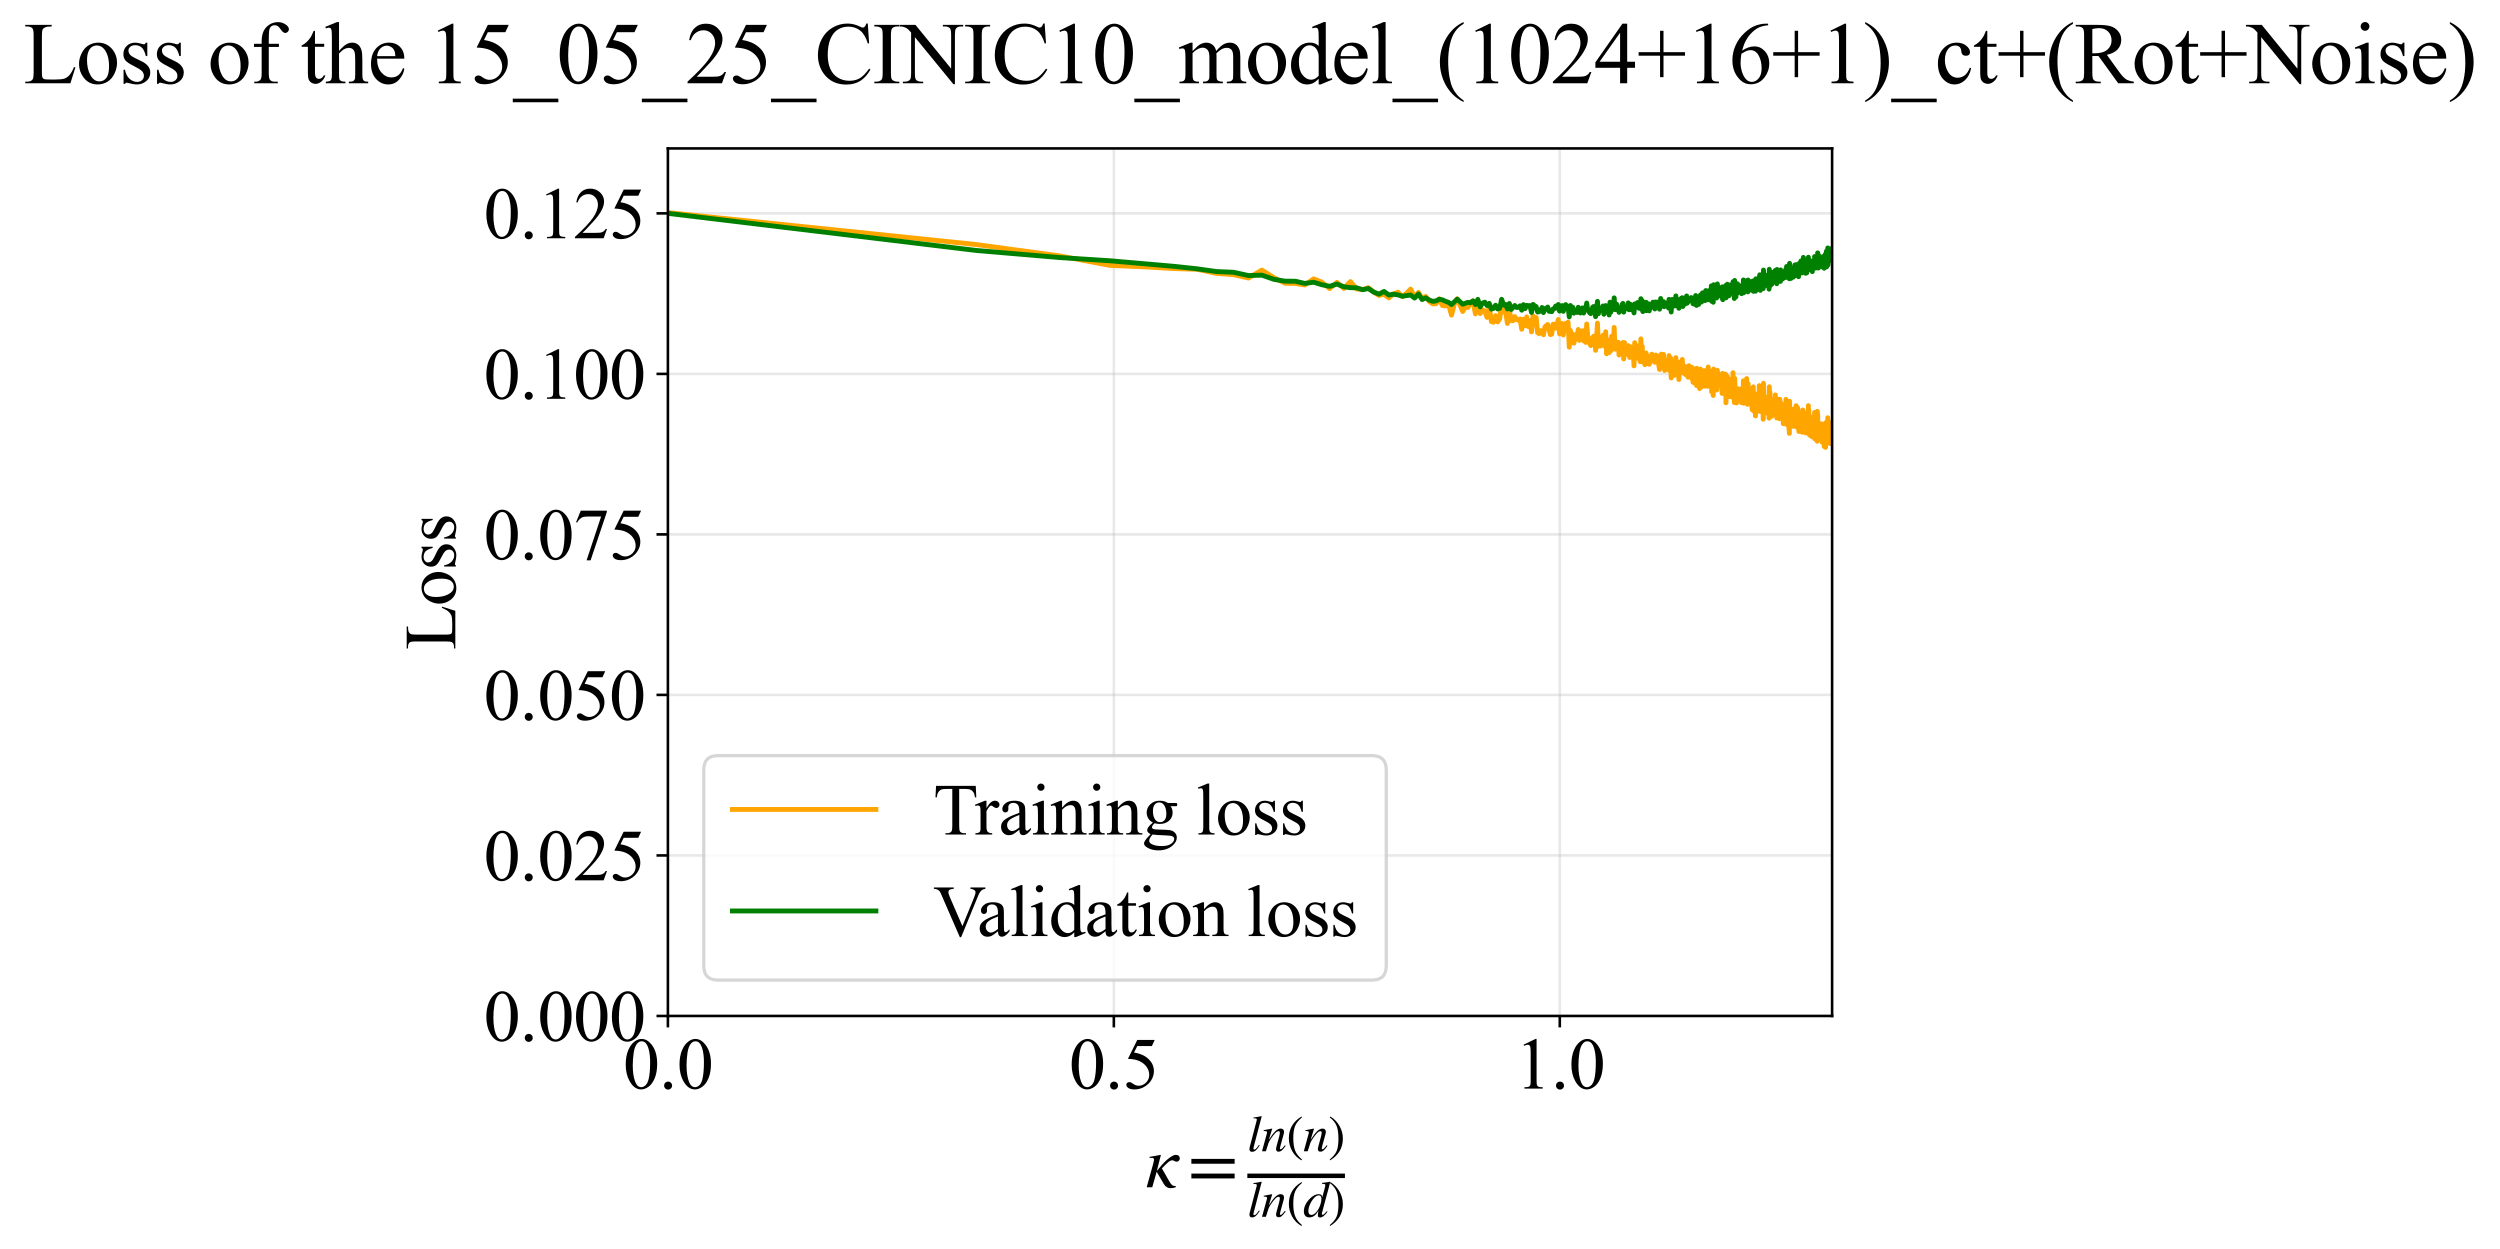 <?xml version="1.0" encoding="utf-8" standalone="no"?>
<!DOCTYPE svg PUBLIC "-//W3C//DTD SVG 1.1//EN"
  "http://www.w3.org/Graphics/SVG/1.1/DTD/svg11.dtd">
<svg xmlns:xlink="http://www.w3.org/1999/xlink" width="766.874pt" height="383.266pt" viewBox="0 0 766.874 383.266" xmlns="http://www.w3.org/2000/svg" version="1.1">
 <defs>
  <style type="text/css">*{stroke-linejoin: round; stroke-linecap: butt}</style>
 </defs>
 <g id="figure_1">
  <g id="patch_1">
   <path d="M -0 383.266 
L 766.874 383.266 
L 766.874 0 
L -0 0 
z
" style="fill: #ffffff"/>
  </g>
  <g id="axes_1">
   <g id="patch_2">
    <path d="M 204.877 311.644 
L 561.997 311.644 
L 561.997 45.532 
L 204.877 45.532 
z
" style="fill: #ffffff"/>
   </g>
   <g id="matplotlib.axis_1">
    <g id="xtick_1">
     <g id="line2d_1">
      <path d="M 204.877 311.644 
L 204.877 45.532 
" clip-path="url(#p31f118a339)" style="fill: none; stroke: #b0b0b0; stroke-opacity: 0.3; stroke-width: 0.8; stroke-linecap: square"/>
     </g>
     <g id="line2d_2">
      <defs>
       <path id="mc2770bfb88" d="M 0 0 
L 0 3.5 
" style="stroke: #000000; stroke-width: 0.8"/>
      </defs>
      <g>
       <use xlink:href="#mc2770bfb88" x="204.877" y="311.644" style="stroke: #000000; stroke-width: 0.8"/>
      </g>
     </g>
     <g id="text_1">
      <!-- 0.0 -->
      <g transform="translate(191.127 333.92) scale(0.22 -0.22)">
       <defs>
        <path id="TimesNewRomanPSMT-30" d="M 231 2094 
Q 231 2819 450 3342 
Q 669 3866 1031 4122 
Q 1313 4325 1613 4325 
Q 2100 4325 2488 3828 
Q 2972 3213 2972 2159 
Q 2972 1422 2759 906 
Q 2547 391 2217 158 
Q 1888 -75 1581 -75 
Q 975 -75 572 641 
Q 231 1244 231 2094 
z
M 844 2016 
Q 844 1141 1059 588 
Q 1238 122 1591 122 
Q 1759 122 1940 273 
Q 2122 425 2216 781 
Q 2359 1319 2359 2297 
Q 2359 3022 2209 3506 
Q 2097 3866 1919 4016 
Q 1791 4119 1609 4119 
Q 1397 4119 1231 3928 
Q 1006 3669 925 3112 
Q 844 2556 844 2016 
z
" transform="scale(0.016)"/>
        <path id="TimesNewRomanPSMT-2e" d="M 800 606 
Q 947 606 1047 504 
Q 1147 403 1147 259 
Q 1147 116 1045 14 
Q 944 -88 800 -88 
Q 656 -88 554 14 
Q 453 116 453 259 
Q 453 406 554 506 
Q 656 606 800 606 
z
" transform="scale(0.016)"/>
       </defs>
       <use xlink:href="#TimesNewRomanPSMT-30"/>
       <use xlink:href="#TimesNewRomanPSMT-2e" transform="translate(50 0)"/>
       <use xlink:href="#TimesNewRomanPSMT-30" transform="translate(75 0)"/>
      </g>
     </g>
    </g>
    <g id="xtick_2">
     <g id="line2d_3">
      <path d="M 341.671 311.644 
L 341.671 45.532 
" clip-path="url(#p31f118a339)" style="fill: none; stroke: #b0b0b0; stroke-opacity: 0.3; stroke-width: 0.8; stroke-linecap: square"/>
     </g>
     <g id="line2d_4">
      <g>
       <use xlink:href="#mc2770bfb88" x="341.671" y="311.644" style="stroke: #000000; stroke-width: 0.8"/>
      </g>
     </g>
     <g id="text_2">
      <!-- 0.5 -->
      <g transform="translate(327.921 333.92) scale(0.22 -0.22)">
       <defs>
        <path id="TimesNewRomanPSMT-35" d="M 2778 4238 
L 2534 3706 
L 1259 3706 
L 981 3138 
Q 1809 3016 2294 2522 
Q 2709 2097 2709 1522 
Q 2709 1188 2573 903 
Q 2438 619 2231 419 
Q 2025 219 1772 97 
Q 1413 -75 1034 -75 
Q 653 -75 479 54 
Q 306 184 306 341 
Q 306 428 378 495 
Q 450 563 559 563 
Q 641 563 702 538 
Q 763 513 909 409 
Q 1144 247 1384 247 
Q 1750 247 2026 523 
Q 2303 800 2303 1197 
Q 2303 1581 2056 1914 
Q 1809 2247 1375 2428 
Q 1034 2569 447 2591 
L 1259 4238 
L 2778 4238 
z
" transform="scale(0.016)"/>
       </defs>
       <use xlink:href="#TimesNewRomanPSMT-30"/>
       <use xlink:href="#TimesNewRomanPSMT-2e" transform="translate(50 0)"/>
       <use xlink:href="#TimesNewRomanPSMT-35" transform="translate(75 0)"/>
      </g>
     </g>
    </g>
    <g id="xtick_3">
     <g id="line2d_5">
      <path d="M 478.464 311.644 
L 478.464 45.532 
" clip-path="url(#p31f118a339)" style="fill: none; stroke: #b0b0b0; stroke-opacity: 0.3; stroke-width: 0.8; stroke-linecap: square"/>
     </g>
     <g id="line2d_6">
      <g>
       <use xlink:href="#mc2770bfb88" x="478.464" y="311.644" style="stroke: #000000; stroke-width: 0.8"/>
      </g>
     </g>
     <g id="text_3">
      <!-- 1.0 -->
      <g transform="translate(464.714 333.92) scale(0.22 -0.22)">
       <defs>
        <path id="TimesNewRomanPSMT-31" d="M 750 3822 
L 1781 4325 
L 1884 4325 
L 1884 747 
Q 1884 391 1914 303 
Q 1944 216 2037 169 
Q 2131 122 2419 116 
L 2419 0 
L 825 0 
L 825 116 
Q 1125 122 1212 167 
Q 1300 213 1334 289 
Q 1369 366 1369 747 
L 1369 3034 
Q 1369 3497 1338 3628 
Q 1316 3728 1258 3775 
Q 1200 3822 1119 3822 
Q 1003 3822 797 3725 
L 750 3822 
z
" transform="scale(0.016)"/>
       </defs>
       <use xlink:href="#TimesNewRomanPSMT-31"/>
       <use xlink:href="#TimesNewRomanPSMT-2e" transform="translate(50 0)"/>
       <use xlink:href="#TimesNewRomanPSMT-30" transform="translate(75 0)"/>
      </g>
     </g>
    </g>
    <g id="text_4">
     <!-- $\kappa  = \frac{ln(n)}{ln(d)}$ -->
     <g transform="translate(351.427 364.186) scale(0.22 -0.22)">
      <defs>
       <path id="STIXGeneral-Italic-3ba" d="M 979 1440 
L 998 1446 
Q 1850 2541 2464 2790 
Q 2547 2822 2630 2822 
Q 2797 2822 2886 2736 
Q 2976 2650 2976 2522 
Q 2976 2387 2893 2307 
Q 2810 2227 2682 2227 
Q 2605 2227 2502 2288 
Q 2400 2349 2336 2349 
Q 2170 2349 1990 2205 
Q 1811 2061 1414 1645 
L 2042 544 
Q 2202 262 2310 182 
Q 2419 102 2624 102 
L 2624 0 
Q 2374 -83 2182 -83 
Q 1786 -83 1555 326 
L 960 1350 
L 576 0 
L 90 0 
L 640 1978 
Q 730 2317 730 2406 
Q 730 2560 518 2560 
L 339 2560 
L 339 2650 
Q 678 2694 1306 2822 
L 1325 2803 
L 979 1440 
z
" transform="scale(0.016)"/>
       <path id="STIXGeneral-Regular-3d" d="M 4077 2048 
L 307 2048 
L 307 2470 
L 4077 2470 
L 4077 2048 
z
M 4077 768 
L 307 768 
L 307 1190 
L 4077 1190 
L 4077 768 
z
" transform="scale(0.016)"/>
       <path id="STIXGeneral-Italic-6c" d="M 1786 4339 
L 806 595 
Q 755 410 755 320 
Q 755 205 864 205 
Q 1037 205 1293 570 
L 1453 794 
L 1542 730 
Q 1254 275 1046 102 
Q 838 -70 576 -70 
Q 262 -70 262 288 
Q 262 397 288 480 
L 1165 3834 
Q 1184 3898 1184 3955 
Q 1184 4096 870 4096 
L 755 4096 
L 755 4198 
Q 1203 4250 1747 4371 
L 1786 4339 
z
" transform="scale(0.016)"/>
       <path id="STIXGeneral-Italic-6e" d="M 2944 749 
L 3034 666 
Q 2707 218 2534 80 
Q 2362 -58 2138 -58 
Q 2010 -58 1923 28 
Q 1837 115 1837 288 
Q 1837 390 1939 768 
L 2221 1805 
Q 2310 2150 2310 2310 
Q 2310 2496 2157 2496 
Q 1971 2496 1750 2275 
Q 1530 2054 1210 1587 
Q 998 1274 899 1024 
Q 800 774 570 0 
L 90 0 
L 704 2240 
Q 717 2304 717 2349 
Q 717 2445 630 2480 
Q 544 2515 301 2522 
L 301 2624 
Q 550 2675 857 2729 
Q 1165 2784 1338 2822 
L 1363 2810 
L 934 1414 
Q 1408 2170 1753 2496 
Q 2099 2822 2413 2822 
Q 2611 2822 2720 2716 
Q 2829 2611 2829 2432 
Q 2829 2272 2765 2048 
L 2406 749 
Q 2317 429 2317 358 
Q 2317 243 2419 243 
Q 2541 243 2810 582 
Q 2854 634 2944 749 
z
" transform="scale(0.016)"/>
       <path id="STIXGeneral-Regular-28" d="M 1946 -1030 
L 1869 -1133 
Q 1126 -710 716 32 
Q 307 774 307 1613 
Q 307 3386 1888 4326 
L 1946 4224 
Q 1293 3667 1075 3126 
Q 858 2586 858 1632 
Q 858 685 1082 96 
Q 1306 -493 1946 -1030 
z
" transform="scale(0.016)"/>
       <path id="STIXGeneral-Regular-29" d="M 186 4224 
L 262 4326 
Q 992 3891 1408 3148 
Q 1824 2406 1824 1581 
Q 1824 -166 243 -1133 
L 186 -1030 
Q 845 -486 1059 54 
Q 1274 595 1274 1562 
Q 1274 2534 1059 3120 
Q 845 3706 186 4224 
z
" transform="scale(0.016)"/>
       <path id="STIXGeneral-Italic-64" d="M 3334 4371 
L 3373 4333 
L 3123 3360 
L 2739 1958 
Q 2323 429 2323 384 
Q 2323 256 2438 256 
Q 2522 256 2614 336 
Q 2707 416 2963 710 
L 3040 646 
Q 2547 -83 2099 -83 
Q 1978 -83 1907 -6 
Q 1837 70 1837 205 
Q 1837 397 1920 774 
Q 1645 307 1379 118 
Q 1114 -70 781 -70 
Q 461 -70 278 125 
Q 96 320 96 678 
Q 96 1440 713 2131 
Q 1331 2822 1965 2822 
Q 2163 2822 2256 2732 
Q 2349 2643 2381 2451 
L 2387 2451 
L 2675 3494 
Q 2765 3808 2765 3949 
Q 2765 4051 2694 4076 
Q 2624 4102 2355 4115 
L 2355 4224 
Q 2848 4269 3334 4371 
z
M 2278 2310 
Q 2278 2477 2185 2576 
Q 2093 2675 1978 2675 
Q 1677 2675 1395 2381 
Q 1075 2042 864 1571 
Q 653 1101 653 704 
Q 653 486 752 361 
Q 851 237 1024 237 
Q 1312 237 1606 550 
Q 1901 864 2089 1350 
Q 2278 1837 2278 2310 
z
" transform="scale(0.016)"/>
      </defs>
      <use xlink:href="#STIXGeneral-Italic-3ba" transform="translate(0 0.003)"/>
      <use xlink:href="#STIXGeneral-Regular-3d" transform="translate(58.84 0.003)"/>
      <use xlink:href="#STIXGeneral-Italic-6c" transform="translate(141.78 50.192) scale(0.7)"/>
      <use xlink:href="#STIXGeneral-Italic-6e" transform="translate(161.24 50.192) scale(0.7)"/>
      <use xlink:href="#STIXGeneral-Regular-28" transform="translate(196.24 50.192) scale(0.7)"/>
      <use xlink:href="#STIXGeneral-Italic-6e" transform="translate(219.55 50.192) scale(0.7)"/>
      <use xlink:href="#STIXGeneral-Regular-29" transform="translate(254.55 50.192) scale(0.7)"/>
      <use xlink:href="#STIXGeneral-Italic-6c" transform="translate(141.78 -41.258) scale(0.7)"/>
      <use xlink:href="#STIXGeneral-Italic-6e" transform="translate(161.24 -41.258) scale(0.7)"/>
      <use xlink:href="#STIXGeneral-Regular-28" transform="translate(196.24 -41.258) scale(0.7)"/>
      <use xlink:href="#STIXGeneral-Italic-64" transform="translate(219.55 -41.258) scale(0.7)"/>
      <use xlink:href="#STIXGeneral-Regular-29" transform="translate(254.55 -41.258) scale(0.7)"/>
      <path d="M 141.78 12.8 
L 141.78 19.05 
L 277.86 19.05 
L 277.86 12.8 
L 141.78 12.8 
z
"/>
     </g>
    </g>
   </g>
   <g id="matplotlib.axis_2">
    <g id="ytick_1">
     <g id="line2d_7">
      <path d="M 204.877 311.644 
L 561.997 311.644 
" clip-path="url(#p31f118a339)" style="fill: none; stroke: #b0b0b0; stroke-opacity: 0.3; stroke-width: 0.8; stroke-linecap: square"/>
     </g>
     <g id="line2d_8">
      <defs>
       <path id="m6fd53c1143" d="M 0 0 
L -3.5 0 
" style="stroke: #000000; stroke-width: 0.8"/>
      </defs>
      <g>
       <use xlink:href="#m6fd53c1143" x="204.877" y="311.644" style="stroke: #000000; stroke-width: 0.8"/>
      </g>
     </g>
     <g id="text_5">
      <!-- 0.000 -->
      <g transform="translate(148.377 319.282) scale(0.22 -0.22)">
       <use xlink:href="#TimesNewRomanPSMT-30"/>
       <use xlink:href="#TimesNewRomanPSMT-2e" transform="translate(50 0)"/>
       <use xlink:href="#TimesNewRomanPSMT-30" transform="translate(75 0)"/>
       <use xlink:href="#TimesNewRomanPSMT-30" transform="translate(125 0)"/>
       <use xlink:href="#TimesNewRomanPSMT-30" transform="translate(175 0)"/>
      </g>
     </g>
    </g>
    <g id="ytick_2">
     <g id="line2d_9">
      <path d="M 204.877 262.405 
L 561.997 262.405 
" clip-path="url(#p31f118a339)" style="fill: none; stroke: #b0b0b0; stroke-opacity: 0.3; stroke-width: 0.8; stroke-linecap: square"/>
     </g>
     <g id="line2d_10">
      <g>
       <use xlink:href="#m6fd53c1143" x="204.877" y="262.405" style="stroke: #000000; stroke-width: 0.8"/>
      </g>
     </g>
     <g id="text_6">
      <!-- 0.025 -->
      <g transform="translate(148.377 270.043) scale(0.22 -0.22)">
       <defs>
        <path id="TimesNewRomanPSMT-32" d="M 2934 816 
L 2638 0 
L 138 0 
L 138 116 
Q 1241 1122 1691 1759 
Q 2141 2397 2141 2925 
Q 2141 3328 1894 3587 
Q 1647 3847 1303 3847 
Q 991 3847 742 3664 
Q 494 3481 375 3128 
L 259 3128 
Q 338 3706 661 4015 
Q 984 4325 1469 4325 
Q 1984 4325 2329 3994 
Q 2675 3663 2675 3213 
Q 2675 2891 2525 2569 
Q 2294 2063 1775 1497 
Q 997 647 803 472 
L 1909 472 
Q 2247 472 2383 497 
Q 2519 522 2628 598 
Q 2738 675 2819 816 
L 2934 816 
z
" transform="scale(0.016)"/>
       </defs>
       <use xlink:href="#TimesNewRomanPSMT-30"/>
       <use xlink:href="#TimesNewRomanPSMT-2e" transform="translate(50 0)"/>
       <use xlink:href="#TimesNewRomanPSMT-30" transform="translate(75 0)"/>
       <use xlink:href="#TimesNewRomanPSMT-32" transform="translate(125 0)"/>
       <use xlink:href="#TimesNewRomanPSMT-35" transform="translate(175 0)"/>
      </g>
     </g>
    </g>
    <g id="ytick_3">
     <g id="line2d_11">
      <path d="M 204.877 213.166 
L 561.997 213.166 
" clip-path="url(#p31f118a339)" style="fill: none; stroke: #b0b0b0; stroke-opacity: 0.3; stroke-width: 0.8; stroke-linecap: square"/>
     </g>
     <g id="line2d_12">
      <g>
       <use xlink:href="#m6fd53c1143" x="204.877" y="213.166" style="stroke: #000000; stroke-width: 0.8"/>
      </g>
     </g>
     <g id="text_7">
      <!-- 0.050 -->
      <g transform="translate(148.377 220.804) scale(0.22 -0.22)">
       <use xlink:href="#TimesNewRomanPSMT-30"/>
       <use xlink:href="#TimesNewRomanPSMT-2e" transform="translate(50 0)"/>
       <use xlink:href="#TimesNewRomanPSMT-30" transform="translate(75 0)"/>
       <use xlink:href="#TimesNewRomanPSMT-35" transform="translate(125 0)"/>
       <use xlink:href="#TimesNewRomanPSMT-30" transform="translate(175 0)"/>
      </g>
     </g>
    </g>
    <g id="ytick_4">
     <g id="line2d_13">
      <path d="M 204.877 163.928 
L 561.997 163.928 
" clip-path="url(#p31f118a339)" style="fill: none; stroke: #b0b0b0; stroke-opacity: 0.3; stroke-width: 0.8; stroke-linecap: square"/>
     </g>
     <g id="line2d_14">
      <g>
       <use xlink:href="#m6fd53c1143" x="204.877" y="163.928" style="stroke: #000000; stroke-width: 0.8"/>
      </g>
     </g>
     <g id="text_8">
      <!-- 0.075 -->
      <g transform="translate(148.377 171.566) scale(0.22 -0.22)">
       <defs>
        <path id="TimesNewRomanPSMT-37" d="M 644 4238 
L 2916 4238 
L 2916 4119 
L 1503 -88 
L 1153 -88 
L 2419 3728 
L 1253 3728 
Q 900 3728 750 3644 
Q 488 3500 328 3200 
L 238 3234 
L 644 4238 
z
" transform="scale(0.016)"/>
       </defs>
       <use xlink:href="#TimesNewRomanPSMT-30"/>
       <use xlink:href="#TimesNewRomanPSMT-2e" transform="translate(50 0)"/>
       <use xlink:href="#TimesNewRomanPSMT-30" transform="translate(75 0)"/>
       <use xlink:href="#TimesNewRomanPSMT-37" transform="translate(125 0)"/>
       <use xlink:href="#TimesNewRomanPSMT-35" transform="translate(175 0)"/>
      </g>
     </g>
    </g>
    <g id="ytick_5">
     <g id="line2d_15">
      <path d="M 204.877 114.689 
L 561.997 114.689 
" clip-path="url(#p31f118a339)" style="fill: none; stroke: #b0b0b0; stroke-opacity: 0.3; stroke-width: 0.8; stroke-linecap: square"/>
     </g>
     <g id="line2d_16">
      <g>
       <use xlink:href="#m6fd53c1143" x="204.877" y="114.689" style="stroke: #000000; stroke-width: 0.8"/>
      </g>
     </g>
     <g id="text_9">
      <!-- 0.100 -->
      <g transform="translate(148.377 122.327) scale(0.22 -0.22)">
       <use xlink:href="#TimesNewRomanPSMT-30"/>
       <use xlink:href="#TimesNewRomanPSMT-2e" transform="translate(50 0)"/>
       <use xlink:href="#TimesNewRomanPSMT-31" transform="translate(75 0)"/>
       <use xlink:href="#TimesNewRomanPSMT-30" transform="translate(125 0)"/>
       <use xlink:href="#TimesNewRomanPSMT-30" transform="translate(175 0)"/>
      </g>
     </g>
    </g>
    <g id="ytick_6">
     <g id="line2d_17">
      <path d="M 204.877 65.45 
L 561.997 65.45 
" clip-path="url(#p31f118a339)" style="fill: none; stroke: #b0b0b0; stroke-opacity: 0.3; stroke-width: 0.8; stroke-linecap: square"/>
     </g>
     <g id="line2d_18">
      <g>
       <use xlink:href="#m6fd53c1143" x="204.877" y="65.45" style="stroke: #000000; stroke-width: 0.8"/>
      </g>
     </g>
     <g id="text_10">
      <!-- 0.125 -->
      <g transform="translate(148.377 73.088) scale(0.22 -0.22)">
       <use xlink:href="#TimesNewRomanPSMT-30"/>
       <use xlink:href="#TimesNewRomanPSMT-2e" transform="translate(50 0)"/>
       <use xlink:href="#TimesNewRomanPSMT-31" transform="translate(75 0)"/>
       <use xlink:href="#TimesNewRomanPSMT-32" transform="translate(125 0)"/>
       <use xlink:href="#TimesNewRomanPSMT-35" transform="translate(175 0)"/>
      </g>
     </g>
    </g>
    <g id="text_11">
     <!-- Loss -->
     <g transform="translate(139.671 199.369) rotate(-90) scale(0.22 -0.22)">
      <defs>
       <path id="TimesNewRomanPSMT-4c" d="M 3669 1172 
L 3772 1150 
L 3409 0 
L 128 0 
L 128 116 
L 288 116 
Q 556 116 672 291 
Q 738 391 738 753 
L 738 3488 
Q 738 3884 650 3984 
Q 528 4122 288 4122 
L 128 4122 
L 128 4238 
L 2047 4238 
L 2047 4122 
Q 1709 4125 1573 4059 
Q 1438 3994 1388 3894 
Q 1338 3794 1338 3416 
L 1338 753 
Q 1338 494 1388 397 
Q 1425 331 1503 300 
Q 1581 269 1991 269 
L 2300 269 
Q 2788 269 2984 341 
Q 3181 413 3343 595 
Q 3506 778 3669 1172 
z
" transform="scale(0.016)"/>
       <path id="TimesNewRomanPSMT-6f" d="M 1600 2947 
Q 2250 2947 2644 2453 
Q 2978 2031 2978 1484 
Q 2978 1100 2793 706 
Q 2609 313 2286 112 
Q 1963 -88 1566 -88 
Q 919 -88 538 428 
Q 216 863 216 1403 
Q 216 1797 411 2186 
Q 606 2575 925 2761 
Q 1244 2947 1600 2947 
z
M 1503 2744 
Q 1338 2744 1170 2645 
Q 1003 2547 900 2300 
Q 797 2053 797 1666 
Q 797 1041 1045 587 
Q 1294 134 1700 134 
Q 2003 134 2200 384 
Q 2397 634 2397 1244 
Q 2397 2006 2069 2444 
Q 1847 2744 1503 2744 
z
" transform="scale(0.016)"/>
       <path id="TimesNewRomanPSMT-73" d="M 2050 2947 
L 2050 1972 
L 1947 1972 
Q 1828 2431 1642 2597 
Q 1456 2763 1169 2763 
Q 950 2763 815 2647 
Q 681 2531 681 2391 
Q 681 2216 781 2091 
Q 878 1963 1175 1819 
L 1631 1597 
Q 2266 1288 2266 781 
Q 2266 391 1970 151 
Q 1675 -88 1309 -88 
Q 1047 -88 709 6 
Q 606 38 541 38 
Q 469 38 428 -44 
L 325 -44 
L 325 978 
L 428 978 
Q 516 541 762 319 
Q 1009 97 1316 97 
Q 1531 97 1667 223 
Q 1803 350 1803 528 
Q 1803 744 1651 891 
Q 1500 1038 1047 1263 
Q 594 1488 453 1669 
Q 313 1847 313 2119 
Q 313 2472 555 2709 
Q 797 2947 1181 2947 
Q 1350 2947 1591 2875 
Q 1750 2828 1803 2828 
Q 1853 2828 1881 2850 
Q 1909 2872 1947 2947 
L 2050 2947 
z
" transform="scale(0.016)"/>
      </defs>
      <use xlink:href="#TimesNewRomanPSMT-4c"/>
      <use xlink:href="#TimesNewRomanPSMT-6f" transform="translate(61.084 0)"/>
      <use xlink:href="#TimesNewRomanPSMT-73" transform="translate(111.084 0)"/>
      <use xlink:href="#TimesNewRomanPSMT-73" transform="translate(150 0)"/>
     </g>
    </g>
   </g>
   <g id="line2d_19">
    <path d="M 204.877 65.227 
L 299.561 75.032 
L 325.085 78.501 
L 340.458 81.411 
L 351.494 81.87 
L 360.108 82.38 
L 367.176 82.603 
L 373.168 83.854 
L 378.369 84.244 
L 382.963 85.281 
L 387.079 82.844 
L 390.805 85.199 
L 394.21 86.89 
L 397.344 86.944 
L 400.248 87.408 
L 402.952 85.544 
L 405.483 86.547 
L 407.862 88.525 
L 410.105 86.619 
L 412.227 88.472 
L 414.242 86.384 
L 416.158 88.638 
L 417.986 88.783 
L 419.732 88.253 
L 421.405 89.617 
L 423.01 90.61 
L 424.552 90.267 
L 426.036 91.38 
L 427.466 90.144 
L 428.846 89.622 
L 430.18 91 
L 431.47 89.952 
L 432.719 88.678 
L 433.93 91.199 
L 435.105 89.704 
L 436.246 91.567 
L 437.354 90.931 
L 438.433 92.498 
L 439.483 93.202 
L 440.505 93.164 
L 441.502 91.659 
L 442.474 93.735 
L 443.423 93.851 
L 444.35 93.425 
L 445.255 96.655 
L 446.14 93.194 
L 447.006 91.646 
L 448.682 95.54 
L 449.494 94.214 
L 450.29 94.309 
L 451.07 92.827 
L 451.835 92.368 
L 452.585 96.286 
L 453.322 92.628 
L 454.045 96.179 
L 454.755 95.008 
L 455.452 95.48 
L 456.137 97.351 
L 456.811 94.02 
L 457.473 98.641 
L 458.125 98.855 
L 458.765 96.807 
L 459.396 98.727 
L 460.016 97.841 
L 460.627 93.201 
L 461.229 95.704 
L 461.822 95.502 
L 462.406 99.216 
L 462.981 94.942 
L 463.548 98.36 
L 464.107 98.371 
L 464.659 97.116 
L 465.202 98.027 
L 465.738 98.211 
L 466.268 97.838 
L 466.79 100.995 
L 467.305 97.933 
L 467.814 99.884 
L 468.316 97.195 
L 468.812 100.185 
L 469.301 98.334 
L 469.785 101.801 
L 470.263 96.923 
L 470.735 97.687 
L 471.202 97.412 
L 471.663 102.051 
L 472.119 102.34 
L 472.569 101.425 
L 473.015 101.725 
L 473.455 102.675 
L 473.891 100.285 
L 474.748 99.54 
L 475.587 102.648 
L 476 102.471 
L 476.408 99.468 
L 476.813 99.429 
L 477.213 100.676 
L 477.609 99.746 
L 478.002 98.013 
L 478.39 102.405 
L 478.775 101.09 
L 479.156 99.251 
L 479.533 102.757 
L 479.907 99.83 
L 480.277 99.198 
L 480.644 101.136 
L 481.008 98.795 
L 481.368 106.505 
L 481.725 101.353 
L 482.078 103.411 
L 482.429 102.494 
L 482.776 105.253 
L 483.462 102.596 
L 483.801 103.159 
L 484.136 101.061 
L 484.469 104.405 
L 484.799 102.154 
L 485.126 102.703 
L 485.451 101.452 
L 485.773 104.551 
L 486.092 103.177 
L 486.409 105.018 
L 486.723 99.373 
L 487.035 103.103 
L 487.651 105.471 
L 487.956 105.998 
L 488.258 104.45 
L 488.558 103.529 
L 488.856 103.146 
L 489.151 103.059 
L 489.444 107.461 
L 489.735 104.228 
L 490.024 99.105 
L 490.311 106.198 
L 490.596 104.276 
L 490.879 106.158 
L 491.159 104.765 
L 491.438 104.19 
L 491.715 102.834 
L 491.99 106.045 
L 492.263 106.181 
L 492.534 101.761 
L 492.803 108.514 
L 493.071 104.457 
L 493.336 105.187 
L 493.6 108.154 
L 493.862 104.229 
L 494.122 107.593 
L 494.381 103.116 
L 494.638 106.113 
L 494.893 105.297 
L 495.147 100.445 
L 495.399 107.112 
L 495.65 105.06 
L 495.898 105.454 
L 496.146 106.415 
L 496.392 104.989 
L 496.636 108.898 
L 496.879 106.501 
L 497.12 105.914 
L 497.36 108.371 
L 497.598 105.866 
L 497.835 105.058 
L 498.07 110.11 
L 498.304 105.094 
L 498.537 108.123 
L 498.769 107.443 
L 498.999 108.661 
L 499.227 108.1 
L 499.455 106.031 
L 499.905 109.65 
L 500.129 106.372 
L 500.351 109.492 
L 500.572 108.542 
L 500.792 106.652 
L 501.01 107.949 
L 501.228 112.221 
L 501.444 105.119 
L 501.659 108.934 
L 501.873 106.821 
L 502.085 107.879 
L 502.297 106.12 
L 502.717 110.136 
L 502.925 108.25 
L 503.132 110.938 
L 503.338 103.951 
L 503.543 110.927 
L 503.747 106.224 
L 503.95 110.431 
L 504.151 110.108 
L 504.352 109.366 
L 504.552 111.856 
L 504.751 111.715 
L 504.948 108.295 
L 505.145 110.898 
L 505.536 109.322 
L 505.73 109.831 
L 505.923 111.739 
L 506.114 110.825 
L 506.306 110.922 
L 506.496 110.307 
L 506.685 108.648 
L 506.873 109.477 
L 507.061 109.063 
L 507.247 109.01 
L 507.618 111.124 
L 507.802 108.937 
L 507.985 110.14 
L 508.167 108.991 
L 508.348 110.288 
L 508.529 110.23 
L 509.066 113.33 
L 509.243 110.35 
L 509.595 108.646 
L 509.77 112.171 
L 509.944 110.454 
L 510.118 110.179 
L 510.29 108.712 
L 510.633 113.642 
L 510.804 110.842 
L 510.974 112.562 
L 511.142 111.317 
L 511.311 112.206 
L 511.478 110.456 
L 511.811 113.404 
L 511.977 109.083 
L 512.141 113.696 
L 512.469 109.864 
L 512.631 115.922 
L 512.794 111.782 
L 512.955 111.211 
L 513.116 114.871 
L 513.276 110.722 
L 513.594 115.131 
L 513.752 111.091 
L 513.909 114.354 
L 514.066 109.703 
L 514.223 113.363 
L 514.378 113.982 
L 514.533 113.231 
L 514.688 110.989 
L 514.995 116.414 
L 515.299 112.265 
L 515.451 112.691 
L 515.602 114.381 
L 515.752 113.624 
L 515.902 114.108 
L 516.051 110.263 
L 516.2 114.133 
L 516.348 112.617 
L 516.495 112.879 
L 516.642 112.3 
L 516.788 114.658 
L 516.934 114.836 
L 517.08 114.687 
L 517.369 112.521 
L 517.512 115.188 
L 517.656 113.387 
L 517.798 115.708 
L 518.082 112.182 
L 518.364 115.476 
L 518.644 114.614 
L 518.922 112.647 
L 519.06 116.288 
L 519.198 114.349 
L 519.335 117.275 
L 519.472 114.762 
L 519.608 115.379 
L 519.879 117.545 
L 520.148 113.061 
L 520.416 118.265 
L 520.549 112.998 
L 520.814 115.961 
L 520.946 115.191 
L 521.077 118.052 
L 521.208 116.782 
L 521.338 119.189 
L 521.598 113.22 
L 521.984 118.692 
L 522.112 118.205 
L 522.239 115.264 
L 522.366 115.814 
L 522.619 117.387 
L 522.745 113.686 
L 522.996 118.485 
L 523.245 115.239 
L 523.369 116.984 
L 523.492 115.485 
L 523.86 118.501 
L 523.982 112.585 
L 524.225 117.869 
L 524.346 113.752 
L 524.466 116.805 
L 524.587 115.058 
L 524.826 117.018 
L 524.945 115.102 
L 525.063 120.224 
L 525.182 114.98 
L 525.3 117.382 
L 525.417 117.084 
L 525.535 121.308 
L 525.651 113.215 
L 525.768 118.015 
L 525.884 114.191 
L 526 116.795 
L 526.116 115.198 
L 526.231 115.522 
L 526.575 119.635 
L 526.802 113.605 
L 527.028 118.446 
L 527.141 114.954 
L 527.365 118.107 
L 527.588 115.674 
L 527.81 117.146 
L 527.92 115.546 
L 528.03 116.018 
L 528.249 120.689 
L 528.358 114.534 
L 528.467 118.057 
L 528.576 117.835 
L 528.684 116.063 
L 528.792 119.414 
L 528.9 118.33 
L 529.007 120.326 
L 529.114 114.732 
L 529.221 119.473 
L 529.327 114.804 
L 529.434 123.547 
L 529.54 119.002 
L 529.645 119.826 
L 529.751 121.756 
L 529.856 115.48 
L 529.96 117.115 
L 530.065 116.836 
L 530.169 116.104 
L 530.48 121.678 
L 530.686 116.715 
L 530.789 119.149 
L 530.993 117.111 
L 531.095 117.599 
L 531.298 121.763 
L 531.399 121.604 
L 531.5 121.211 
L 531.601 114.333 
L 531.801 119.518 
L 531.901 119.73 
L 532 123.479 
L 532.099 116.036 
L 532.297 121.15 
L 532.396 119.085 
L 532.494 122.087 
L 532.592 119.415 
L 532.69 123.593 
L 532.787 120.287 
L 532.885 122.61 
L 532.982 119.219 
L 533.272 122.546 
L 533.368 119.54 
L 533.464 121.548 
L 533.559 119.893 
L 533.75 121.768 
L 533.845 121.656 
L 533.94 119.307 
L 534.034 121.087 
L 534.128 120.382 
L 534.223 123.512 
L 534.41 119.127 
L 534.597 120.49 
L 534.69 123.138 
L 534.782 116.82 
L 534.875 123.686 
L 534.967 122.793 
L 535.243 119.075 
L 535.334 123.122 
L 535.425 122.776 
L 535.516 122.452 
L 535.607 120.631 
L 535.698 121.22 
L 535.788 116.126 
L 535.878 122.124 
L 535.968 121.678 
L 536.058 124.029 
L 536.148 123.518 
L 536.237 117.72 
L 536.415 123.706 
L 536.504 123.364 
L 536.681 120.193 
L 536.769 121.837 
L 536.945 119.432 
L 537.033 122.739 
L 537.12 120.643 
L 537.468 125.677 
L 537.554 120.639 
L 537.64 122.179 
L 537.812 118.676 
L 537.898 126.065 
L 537.984 124.301 
L 538.154 120.749 
L 538.324 123.418 
L 538.408 121.11 
L 538.493 127.586 
L 538.577 120.845 
L 538.661 124.433 
L 538.829 122.197 
L 538.912 122.724 
L 538.995 122.508 
L 539.079 123.163 
L 539.162 126.153 
L 539.244 122.961 
L 539.327 124.878 
L 539.41 121.201 
L 539.574 124.613 
L 539.656 118.298 
L 539.738 123.638 
L 539.819 120.7 
L 539.901 120.868 
L 539.982 126.195 
L 540.063 124.199 
L 540.144 126.126 
L 540.225 123.544 
L 540.306 123.935 
L 540.386 122.324 
L 540.466 122.906 
L 540.546 121.519 
L 540.626 124.908 
L 540.706 120.08 
L 540.865 128.605 
L 540.945 117.571 
L 541.103 124.925 
L 541.182 125.014 
L 541.26 122.468 
L 541.339 125.625 
L 541.417 121.736 
L 541.495 123.379 
L 541.574 122.502 
L 541.651 125.181 
L 541.729 123.276 
L 541.807 123.809 
L 541.884 125.808 
L 541.962 122.334 
L 542.039 123.637 
L 542.193 126.747 
L 542.269 126.247 
L 542.346 123.455 
L 542.422 126.954 
L 542.498 122.204 
L 542.651 128.267 
L 542.726 118.637 
L 542.802 122.286 
L 542.878 126.631 
L 542.953 120.415 
L 543.028 126.912 
L 543.103 125.71 
L 543.178 122.826 
L 543.253 126.052 
L 543.328 123.105 
L 543.477 127.681 
L 543.625 123.1 
L 543.699 126.165 
L 543.773 122.707 
L 543.846 125.747 
L 543.92 124.733 
L 543.993 123.211 
L 544.213 126.933 
L 544.286 125.187 
L 544.359 125.866 
L 544.431 126.787 
L 544.504 125.905 
L 544.576 121.148 
L 544.72 125.288 
L 544.792 122.907 
L 545.007 128.182 
L 545.079 122.391 
L 545.15 128.165 
L 545.221 125.406 
L 545.363 123.947 
L 545.434 126.939 
L 545.505 124.709 
L 545.575 127.934 
L 545.645 123.728 
L 545.716 125.335 
L 545.786 128.446 
L 545.926 122.473 
L 546.135 128.156 
L 546.204 123.488 
L 546.274 125.259 
L 546.343 124.848 
L 546.412 126.799 
L 546.481 125.151 
L 546.687 127.6 
L 546.755 125.75 
L 546.824 127.289 
L 546.892 124.209 
L 547.028 129.966 
L 547.299 125.16 
L 547.5 128.352 
L 547.568 124.731 
L 547.634 126.465 
L 547.701 126.899 
L 547.768 126.32 
L 547.835 122.496 
L 547.968 130.181 
L 548.034 123.787 
L 548.1 128.713 
L 548.166 126.752 
L 548.232 128.51 
L 548.298 126.98 
L 548.363 129.175 
L 548.429 128.094 
L 548.495 123.706 
L 548.69 128.77 
L 548.755 131.691 
L 548.82 123.274 
L 548.885 132.932 
L 548.95 123.1 
L 549.015 130.202 
L 549.079 125.207 
L 549.144 127.942 
L 549.208 125.578 
L 549.272 128.38 
L 549.336 125.392 
L 549.4 127.264 
L 549.464 127.032 
L 549.528 128.294 
L 549.592 126.368 
L 549.655 126.58 
L 549.719 128.82 
L 549.846 125.607 
L 549.909 126.855 
L 549.972 130.362 
L 550.035 126.202 
L 550.098 130.786 
L 550.161 128.381 
L 550.348 126.217 
L 550.473 129.798 
L 550.535 125.313 
L 550.597 128.457 
L 550.659 128.314 
L 550.721 129.32 
L 550.783 128.826 
L 550.845 127.7 
L 550.968 124.446 
L 551.152 131.046 
L 551.396 125.078 
L 551.457 125.773 
L 551.517 130.685 
L 551.578 129.472 
L 551.699 130.557 
L 551.759 130.291 
L 551.819 132.357 
L 551.939 126.994 
L 551.999 130.218 
L 552.059 128.328 
L 552.119 130.414 
L 552.178 130.365 
L 552.238 126.879 
L 552.357 130.449 
L 552.535 127.373 
L 552.711 131.008 
L 552.77 126.738 
L 552.829 132.596 
L 552.887 127.583 
L 552.946 128.581 
L 553.004 125.768 
L 553.063 131.667 
L 553.121 129.034 
L 553.179 127.283 
L 553.353 132.191 
L 553.411 129.719 
L 553.469 130.875 
L 553.526 130.488 
L 553.584 126.655 
L 553.699 130.893 
L 553.813 128.73 
L 553.87 132.788 
L 553.928 127.648 
L 553.985 129.576 
L 554.041 129.39 
L 554.098 127.731 
L 554.155 128.575 
L 554.212 132.208 
L 554.381 128.491 
L 554.438 131.115 
L 554.494 129.423 
L 554.55 129.137 
L 554.606 127.742 
L 554.662 129.938 
L 554.718 124.434 
L 554.774 128.902 
L 554.83 125.811 
L 554.885 128.192 
L 554.941 133.28 
L 554.997 130.852 
L 555.052 130.893 
L 555.107 131.767 
L 555.163 130.126 
L 555.218 130.455 
L 555.273 131.303 
L 555.328 130.137 
L 555.383 133.684 
L 555.438 127.899 
L 555.493 131.679 
L 555.657 128.397 
L 555.82 132.729 
L 555.875 131.37 
L 555.929 134.007 
L 555.983 129.643 
L 556.037 129.999 
L 556.091 132.492 
L 556.145 131.439 
L 556.199 131.593 
L 556.307 129.072 
L 556.36 129.598 
L 556.414 129.588 
L 556.574 134.156 
L 556.628 126.507 
L 556.681 134.606 
L 556.734 128.268 
L 556.787 132.586 
L 556.84 132.865 
L 556.893 131.866 
L 556.946 132.777 
L 556.999 134.697 
L 557.051 133.026 
L 557.104 131.131 
L 557.157 133.733 
L 557.209 127.15 
L 557.262 133.201 
L 557.366 129.803 
L 557.418 135.355 
L 557.471 126.182 
L 557.575 127.338 
L 557.679 132.287 
L 557.782 132.069 
L 557.937 130.008 
L 558.143 133.688 
L 558.245 130.342 
L 558.347 131.888 
L 558.398 132.766 
L 558.449 132.179 
L 558.5 131.58 
L 558.551 134.436 
L 558.601 132.661 
L 558.652 132.225 
L 558.702 129.988 
L 558.753 131.45 
L 558.904 135.616 
L 559.055 131.828 
L 559.105 131.141 
L 559.155 135.754 
L 559.205 131.303 
L 559.304 134.341 
L 559.354 133.149 
L 559.404 131.326 
L 559.453 132.418 
L 559.503 132.403 
L 559.552 136.958 
L 559.602 132.914 
L 559.7 129.974 
L 559.75 134.827 
L 559.799 132.827 
L 559.848 130.99 
L 559.897 131.696 
L 559.995 137.223 
L 560.093 130.566 
L 560.141 131.796 
L 560.19 133.25 
L 560.239 129.512 
L 560.287 135.673 
L 560.384 134.961 
L 560.433 132.777 
L 560.529 133.409 
L 560.577 131.883 
L 560.626 134.547 
L 560.674 128.141 
L 560.722 135.591 
L 560.77 129.803 
L 560.913 133.734 
L 560.961 134.451 
L 561.199 130.145 
L 561.294 129.582 
L 561.388 136.071 
L 561.435 131.505 
L 561.482 133.198 
L 561.53 133.944 
L 561.577 132.552 
L 561.623 133.079 
L 561.67 134.222 
L 561.717 133.739 
L 561.764 130.992 
L 561.811 134.161 
L 561.904 135.653 
L 561.951 131.115 
L 561.997 135.981 
L 561.997 135.981 
" clip-path="url(#p31f118a339)" style="fill: none; stroke: #ffa500; stroke-width: 1.5; stroke-linecap: square"/>
   </g>
   <g id="line2d_20">
    <path d="M 204.877 65.456 
L 299.561 76.837 
L 325.085 79.003 
L 340.458 79.989 
L 360.108 81.698 
L 367.176 82.455 
L 373.168 83.296 
L 378.369 83.521 
L 382.963 84.52 
L 387.079 84.405 
L 390.805 85.7 
L 394.21 86.246 
L 397.344 86.271 
L 400.248 86.941 
L 402.952 86.572 
L 405.483 87.351 
L 407.862 87.826 
L 410.105 87.142 
L 412.227 87.969 
L 414.242 88.239 
L 416.158 88.291 
L 417.986 88.879 
L 419.732 88.491 
L 421.405 89.605 
L 423.01 90.221 
L 424.552 89.402 
L 426.036 90.483 
L 427.466 90.26 
L 428.846 90.464 
L 430.18 90.856 
L 432.719 90.497 
L 433.93 91.424 
L 435.105 90.191 
L 436.246 91.885 
L 437.354 91.374 
L 438.433 92.035 
L 439.483 92.441 
L 440.505 92.293 
L 441.502 91.803 
L 442.474 91.976 
L 443.423 92.441 
L 444.35 92.75 
L 445.255 93.42 
L 447.006 91.762 
L 448.682 93.314 
L 450.29 92.736 
L 451.07 92.879 
L 451.835 92.281 
L 452.585 93.417 
L 453.322 91.833 
L 454.045 94.135 
L 454.755 92.997 
L 455.452 92.694 
L 456.137 93.717 
L 456.811 93.047 
L 457.473 94.815 
L 458.125 94.592 
L 458.765 93.622 
L 459.396 94.77 
L 460.016 94.576 
L 460.627 91.816 
L 461.229 93.578 
L 461.822 93.386 
L 462.406 94.757 
L 462.981 93.091 
L 463.548 94.931 
L 464.659 93.716 
L 465.202 94.318 
L 465.738 94.274 
L 466.268 93.816 
L 466.79 95.151 
L 467.305 93.457 
L 467.814 94.685 
L 468.316 93.677 
L 468.812 93.788 
L 469.301 93.733 
L 469.785 95.842 
L 470.263 93.386 
L 470.735 93.798 
L 471.202 94.044 
L 471.663 95.699 
L 472.119 95.613 
L 472.569 95.28 
L 473.015 94.327 
L 473.455 95.882 
L 473.891 94.654 
L 474.322 94.674 
L 474.748 94.193 
L 475.17 95.487 
L 476 95.593 
L 476.408 94.763 
L 476.813 94.65 
L 477.213 93.872 
L 477.609 94.529 
L 478.002 93.41 
L 478.39 95.418 
L 478.775 94.371 
L 479.156 93.742 
L 479.533 95.497 
L 480.277 93.436 
L 480.644 93.84 
L 481.008 93.945 
L 481.368 97.204 
L 481.725 93.717 
L 482.078 95.257 
L 482.429 94.248 
L 482.776 96.07 
L 483.121 95.121 
L 483.462 95.105 
L 483.801 95.854 
L 484.136 94.251 
L 484.469 95.748 
L 484.799 96.015 
L 485.126 95.4 
L 485.451 94.441 
L 485.773 96.025 
L 486.092 94.459 
L 486.409 94.839 
L 486.723 92.962 
L 487.035 95.201 
L 487.344 95.386 
L 487.651 95.994 
L 487.956 96.206 
L 488.258 95.47 
L 488.558 94.226 
L 488.856 94.021 
L 489.151 94.143 
L 489.444 97.125 
L 490.024 92.445 
L 490.311 96.236 
L 490.596 94.92 
L 490.879 95.223 
L 491.159 95.096 
L 491.438 94.6 
L 491.715 93.86 
L 491.99 96.388 
L 492.263 95.564 
L 492.534 93.732 
L 492.803 95.507 
L 493.071 94.166 
L 493.336 94.964 
L 493.6 96.619 
L 493.862 92.705 
L 494.122 95.749 
L 494.381 94.212 
L 494.638 94.087 
L 494.893 94.568 
L 495.147 91.375 
L 495.399 94.99 
L 495.65 93.641 
L 495.898 93.303 
L 496.146 95.028 
L 496.392 94.338 
L 496.636 95.804 
L 496.879 94.622 
L 497.36 94.597 
L 497.598 93.401 
L 497.835 93.082 
L 498.07 95.744 
L 498.304 94.492 
L 498.537 94.239 
L 498.999 94.366 
L 499.227 94.711 
L 499.455 92.912 
L 499.681 95.009 
L 499.905 94.963 
L 500.129 93.361 
L 500.351 94.995 
L 500.572 95.019 
L 500.792 93.593 
L 501.01 93.556 
L 501.228 95.982 
L 501.444 93.213 
L 501.659 94.074 
L 501.873 94.234 
L 502.085 93.079 
L 502.297 92.814 
L 502.717 94.541 
L 502.925 93.996 
L 503.132 94.493 
L 503.338 91.637 
L 503.543 94.912 
L 503.747 92.226 
L 503.95 95.579 
L 504.151 95.03 
L 504.352 93.892 
L 504.552 94.414 
L 504.751 95.262 
L 504.948 92.724 
L 505.145 95.295 
L 505.341 94.084 
L 505.536 93.953 
L 505.73 93.213 
L 505.923 95.351 
L 506.114 93.597 
L 506.306 94.407 
L 506.685 93.688 
L 507.061 92.684 
L 507.247 93.107 
L 507.618 94.774 
L 507.802 92.648 
L 508.167 93.248 
L 508.348 92.665 
L 508.529 93.064 
L 508.708 93.927 
L 508.887 94.187 
L 509.066 94.837 
L 509.419 91.563 
L 509.77 93.913 
L 509.944 92.849 
L 510.118 93.262 
L 510.29 92.52 
L 510.462 94.08 
L 511.142 93.17 
L 511.311 92.916 
L 511.478 93.847 
L 511.645 93.098 
L 511.811 94.466 
L 511.977 91.831 
L 512.141 93.773 
L 512.305 92.867 
L 512.469 92.631 
L 512.631 95.702 
L 512.794 92.632 
L 512.955 91.85 
L 513.116 93.938 
L 513.435 92.523 
L 513.594 93.835 
L 513.752 92.824 
L 513.909 93.808 
L 514.066 90.772 
L 514.223 93.14 
L 514.378 92.371 
L 514.533 93.316 
L 514.688 91.859 
L 514.995 94.564 
L 515.299 92.205 
L 515.451 92.274 
L 515.602 93.115 
L 515.752 91.487 
L 515.902 93.392 
L 516.051 91.316 
L 516.2 94.018 
L 516.348 92.764 
L 516.495 92.866 
L 516.642 92.383 
L 516.788 93.343 
L 516.934 93.125 
L 517.08 91.994 
L 517.224 91.897 
L 517.369 90.787 
L 517.512 93.013 
L 518.364 91.775 
L 518.644 91.933 
L 518.783 91.277 
L 518.922 91.556 
L 519.06 92.52 
L 519.198 92.012 
L 519.335 93.179 
L 519.472 92.175 
L 519.608 92.383 
L 519.744 93.27 
L 519.879 93.354 
L 520.148 90.654 
L 520.416 93.694 
L 520.549 91.536 
L 520.682 92.966 
L 520.814 92.35 
L 520.946 92.272 
L 521.077 93.358 
L 521.208 91.826 
L 521.338 92.492 
L 521.598 90.511 
L 521.856 92.644 
L 521.984 92.598 
L 522.112 92.308 
L 522.239 89.826 
L 522.619 91.852 
L 522.745 90.03 
L 522.871 90.706 
L 522.996 92.212 
L 523.12 91.23 
L 523.245 89.136 
L 523.369 91.847 
L 523.492 89.972 
L 523.615 91.817 
L 523.738 90.972 
L 523.86 91.979 
L 523.982 89.203 
L 524.104 91.379 
L 524.225 91.137 
L 524.346 89.691 
L 524.466 91.049 
L 524.587 89.784 
L 524.706 90.845 
L 524.826 90.611 
L 524.945 87.688 
L 525.063 92.423 
L 525.3 90.54 
L 525.417 90.48 
L 525.535 92.711 
L 525.651 87.348 
L 525.768 90.532 
L 525.884 88.994 
L 526 89.292 
L 526.116 90.256 
L 526.231 89.656 
L 526.346 90.774 
L 526.46 90.693 
L 526.575 91.406 
L 526.688 89.973 
L 526.802 87.098 
L 527.028 90.69 
L 527.141 89.379 
L 527.253 89.463 
L 527.365 90.667 
L 527.588 88.219 
L 527.699 89.727 
L 527.92 89.331 
L 528.03 89.367 
L 528.14 89.274 
L 528.249 91.466 
L 528.358 87.994 
L 528.467 91.921 
L 528.684 88.309 
L 528.792 90.993 
L 528.9 89.554 
L 529.007 89.947 
L 529.114 88.284 
L 529.221 89.558 
L 529.327 87.606 
L 529.434 91.371 
L 529.54 89.321 
L 529.751 90.985 
L 529.856 87.182 
L 530.065 89.269 
L 530.169 88.307 
L 530.273 88.69 
L 530.377 90.714 
L 530.583 88.747 
L 530.686 87.428 
L 530.789 89.836 
L 530.993 88.666 
L 531.095 88.703 
L 531.298 89.798 
L 531.399 89.96 
L 531.5 89.761 
L 531.601 86.43 
L 531.801 89.417 
L 531.901 89.242 
L 532 91.561 
L 532.099 86.038 
L 532.297 89.711 
L 532.396 87.915 
L 532.494 91.072 
L 532.592 88.139 
L 532.69 89.869 
L 532.787 87.863 
L 532.885 89.955 
L 532.982 87.07 
L 533.175 88.915 
L 533.368 88.515 
L 533.464 89.247 
L 533.655 88.469 
L 533.845 89.006 
L 533.94 87.823 
L 534.034 88.775 
L 534.128 88.406 
L 534.223 90.082 
L 534.41 87.475 
L 534.503 87.422 
L 534.597 87.85 
L 534.69 89.367 
L 534.782 85.869 
L 534.875 89.82 
L 535.059 87.987 
L 535.151 88.918 
L 535.243 86.645 
L 535.425 89.125 
L 535.607 87.335 
L 535.698 88.082 
L 535.788 86.078 
L 536.058 89.269 
L 536.148 89.528 
L 536.237 85.906 
L 536.415 88.611 
L 536.504 88.621 
L 536.593 87.179 
L 536.681 87.368 
L 536.857 88.115 
L 536.945 86.451 
L 537.033 88.545 
L 537.207 87.327 
L 537.381 89.059 
L 537.64 86.205 
L 537.726 87.575 
L 537.812 86.723 
L 537.898 89.358 
L 538.069 86.262 
L 538.154 86.332 
L 538.324 88.098 
L 538.408 86.259 
L 538.493 89.337 
L 538.577 85.549 
L 538.661 87.341 
L 538.745 87.265 
L 538.829 86.453 
L 538.912 86.754 
L 538.995 86.654 
L 539.079 86.023 
L 539.162 88.788 
L 539.244 85.903 
L 539.327 87.301 
L 539.41 86.916 
L 539.574 88.156 
L 539.656 84.858 
L 539.738 87.723 
L 539.819 84.291 
L 539.901 85.621 
L 539.982 89.067 
L 540.063 86.746 
L 540.144 88.566 
L 540.225 85.664 
L 540.306 86.92 
L 540.466 85.81 
L 540.546 85.843 
L 540.626 87.784 
L 540.706 84.65 
L 540.865 88.52 
L 540.945 82.843 
L 541.103 86.372 
L 541.26 85.415 
L 541.339 87.121 
L 541.495 84.829 
L 541.651 86.654 
L 541.729 86.6 
L 541.807 84.818 
L 541.884 87.583 
L 541.962 84.452 
L 542.116 87.062 
L 542.269 86.97 
L 542.346 85.68 
L 542.422 87.274 
L 542.498 84.344 
L 542.651 88.696 
L 542.726 82.61 
L 542.802 84.886 
L 542.878 86.62 
L 542.953 83.873 
L 543.028 87.599 
L 543.103 86.955 
L 543.178 84.186 
L 543.253 86.383 
L 543.328 84.805 
L 543.402 85.099 
L 543.477 87.206 
L 543.625 84.525 
L 543.699 86.618 
L 543.773 83.52 
L 543.846 86.499 
L 543.92 86.038 
L 544.067 85.6 
L 544.286 85.231 
L 544.431 86.393 
L 544.576 82.953 
L 544.648 84.79 
L 544.72 84.398 
L 544.792 84.216 
L 544.864 84.628 
L 544.936 84.341 
L 545.007 87.036 
L 545.079 82.666 
L 545.15 86.739 
L 545.221 85.787 
L 545.292 84.368 
L 545.363 84.683 
L 545.434 85.124 
L 545.505 84.005 
L 545.575 84.638 
L 545.645 84.651 
L 545.716 84.476 
L 545.786 85.54 
L 545.926 83.061 
L 545.996 85.553 
L 546.065 83.037 
L 546.135 86.313 
L 546.204 82.796 
L 546.274 85.392 
L 546.343 84.947 
L 546.412 85.773 
L 546.481 84.025 
L 546.55 84.586 
L 546.618 85.533 
L 546.755 84.221 
L 546.824 85.558 
L 546.892 83.949 
L 546.96 85.286 
L 547.028 85.249 
L 547.096 83.745 
L 547.163 84.745 
L 547.231 84.548 
L 547.366 83.231 
L 547.433 84.993 
L 547.5 84.361 
L 547.568 83.506 
L 547.634 83.666 
L 547.701 85.133 
L 547.768 84.348 
L 547.835 82.475 
L 547.901 84.891 
L 547.968 84.314 
L 548.034 81.745 
L 548.1 85.009 
L 548.166 84.087 
L 548.232 84.563 
L 548.298 82.672 
L 548.363 84.301 
L 548.429 84.131 
L 548.495 82.608 
L 548.56 84.846 
L 548.625 82.265 
L 548.755 85.318 
L 548.82 81.443 
L 548.885 85.521 
L 548.95 80.788 
L 549.015 85.376 
L 549.079 82.503 
L 549.144 84.127 
L 549.208 83.16 
L 549.272 83.603 
L 549.336 82.157 
L 549.4 85.392 
L 549.464 84.24 
L 549.592 83.595 
L 549.719 84.599 
L 549.782 82.484 
L 549.846 83.324 
L 549.972 84.091 
L 550.035 83.082 
L 550.098 85.012 
L 550.161 83.974 
L 550.223 82.334 
L 550.286 82.375 
L 550.473 84.467 
L 550.535 81.292 
L 550.597 82.677 
L 550.783 84.51 
L 550.906 81.165 
L 550.968 81.404 
L 551.152 84.269 
L 551.396 81.358 
L 551.517 83.579 
L 551.578 83.2 
L 551.638 82.957 
L 551.699 84.877 
L 551.759 81.973 
L 551.819 84.006 
L 551.939 80.765 
L 552.119 83.756 
L 552.178 83.65 
L 552.238 82.556 
L 552.298 83.68 
L 552.357 83.401 
L 552.416 80.072 
L 552.475 83.102 
L 552.535 81.025 
L 552.711 83.734 
L 552.77 80.804 
L 552.829 83.663 
L 552.887 80.165 
L 552.946 81.347 
L 553.004 80.946 
L 553.063 83.011 
L 553.121 82.143 
L 553.179 78.965 
L 553.353 83.544 
L 553.411 82.805 
L 553.469 82.857 
L 553.526 82.881 
L 553.584 79.877 
L 553.641 83.112 
L 553.699 81.623 
L 553.756 82.253 
L 553.813 81.461 
L 553.87 83.842 
L 553.928 80.971 
L 553.985 82.042 
L 554.098 80.513 
L 554.155 81.423 
L 554.212 83.705 
L 554.381 80.595 
L 554.438 82.284 
L 554.494 81.446 
L 554.55 80.737 
L 554.606 81.012 
L 554.662 81.608 
L 554.718 78.912 
L 554.774 80.642 
L 554.83 80.393 
L 554.941 82.652 
L 554.997 80.725 
L 555.052 82.743 
L 555.107 81.927 
L 555.218 80.41 
L 555.383 82.738 
L 555.438 80.051 
L 555.493 82.246 
L 555.602 80.7 
L 555.657 81.13 
L 555.712 80.581 
L 555.766 81.694 
L 555.82 81.475 
L 555.875 81.127 
L 555.929 83.319 
L 555.983 81.196 
L 556.037 80.388 
L 556.091 82.513 
L 556.145 80.794 
L 556.199 80.575 
L 556.253 82.059 
L 556.414 79.884 
L 556.574 82.012 
L 556.628 78.703 
L 556.681 82.268 
L 556.734 80.16 
L 556.787 80.927 
L 556.893 80.423 
L 556.999 82.197 
L 557.051 80.96 
L 557.104 81.355 
L 557.157 81.975 
L 557.209 79.415 
L 557.262 81.812 
L 557.366 80.028 
L 557.418 82.163 
L 557.575 77.564 
L 557.679 81.696 
L 557.73 79.664 
L 557.782 82.212 
L 557.834 80.253 
L 557.885 80.592 
L 557.937 78.377 
L 557.989 80.645 
L 558.04 79.092 
L 558.091 79.971 
L 558.143 81.735 
L 558.194 81.09 
L 558.245 79.757 
L 558.347 79.895 
L 558.398 80.145 
L 558.449 81.019 
L 558.5 80.407 
L 558.551 80.715 
L 558.601 81.707 
L 558.702 78.938 
L 558.753 79.569 
L 558.803 79.838 
L 558.854 81.182 
L 558.904 80.835 
L 558.954 79.382 
L 559.004 80.369 
L 559.055 80.145 
L 559.105 79.041 
L 559.155 81.978 
L 559.205 78.715 
L 559.304 81.421 
L 559.453 79.588 
L 559.503 79.847 
L 559.552 82.283 
L 559.602 79.605 
L 559.651 79.719 
L 559.7 78.625 
L 559.75 81.876 
L 559.799 78.403 
L 559.848 78.983 
L 559.897 78.032 
L 559.995 80.808 
L 560.141 78.348 
L 560.19 80.284 
L 560.239 77.087 
L 560.287 81.881 
L 560.336 79.99 
L 560.384 80.017 
L 560.433 79.404 
L 560.481 80.206 
L 560.577 78.486 
L 560.626 79.557 
L 560.674 76.055 
L 560.722 81.282 
L 560.818 80.042 
L 560.865 78.78 
L 560.913 80.277 
L 560.961 80.218 
L 561.151 77.783 
L 561.199 77.838 
L 561.246 79.828 
L 561.294 76.301 
L 561.341 77.185 
L 561.388 79.375 
L 561.435 76.905 
L 561.482 78.975 
L 561.53 79.474 
L 561.577 78.025 
L 561.623 79.139 
L 561.67 79.463 
L 561.717 78.901 
L 561.764 76.803 
L 561.811 79.008 
L 561.904 79.338 
L 561.951 77.974 
L 561.997 79.889 
L 561.997 79.889 
" clip-path="url(#p31f118a339)" style="fill: none; stroke: #008000; stroke-width: 1.5; stroke-linecap: square"/>
   </g>
   <g id="patch_3">
    <path d="M 204.877 311.644 
L 204.877 45.532 
" style="fill: none; stroke: #000000; stroke-width: 0.8; stroke-linejoin: miter; stroke-linecap: square"/>
   </g>
   <g id="patch_4">
    <path d="M 561.997 311.644 
L 561.997 45.532 
" style="fill: none; stroke: #000000; stroke-width: 0.8; stroke-linejoin: miter; stroke-linecap: square"/>
   </g>
   <g id="patch_5">
    <path d="M 204.877 311.644 
L 561.997 311.644 
" style="fill: none; stroke: #000000; stroke-width: 0.8; stroke-linejoin: miter; stroke-linecap: square"/>
   </g>
   <g id="patch_6">
    <path d="M 204.877 45.532 
L 561.997 45.532 
" style="fill: none; stroke: #000000; stroke-width: 0.8; stroke-linejoin: miter; stroke-linecap: square"/>
   </g>
   <g id="text_12">
    <!-- Loss of the 15_05_25_CINIC10_model_(1024+16+1)_ct+(Rot+Noise) -->
    <g transform="translate(7.2 25.532) scale(0.264 -0.264)">
     <defs>
      <path id="TimesNewRomanPSMT-20" transform="scale(0.016)"/>
      <path id="TimesNewRomanPSMT-66" d="M 1319 2638 
L 1319 756 
Q 1319 356 1406 250 
Q 1522 113 1716 113 
L 1975 113 
L 1975 0 
L 266 0 
L 266 113 
L 394 113 
Q 519 113 622 175 
Q 725 238 764 344 
Q 803 450 803 756 
L 803 2638 
L 247 2638 
L 247 2863 
L 803 2863 
L 803 3050 
Q 803 3478 940 3775 
Q 1078 4072 1361 4255 
Q 1644 4438 1997 4438 
Q 2325 4438 2600 4225 
Q 2781 4084 2781 3909 
Q 2781 3816 2700 3733 
Q 2619 3650 2525 3650 
Q 2453 3650 2373 3701 
Q 2294 3753 2178 3923 
Q 2063 4094 1966 4153 
Q 1869 4213 1750 4213 
Q 1606 4213 1506 4136 
Q 1406 4059 1362 3898 
Q 1319 3738 1319 3069 
L 1319 2863 
L 2056 2863 
L 2056 2638 
L 1319 2638 
z
" transform="scale(0.016)"/>
      <path id="TimesNewRomanPSMT-74" d="M 1031 3803 
L 1031 2863 
L 1700 2863 
L 1700 2644 
L 1031 2644 
L 1031 788 
Q 1031 509 1111 412 
Q 1191 316 1316 316 
Q 1419 316 1516 380 
Q 1613 444 1666 569 
L 1788 569 
Q 1678 263 1478 108 
Q 1278 -47 1066 -47 
Q 922 -47 784 33 
Q 647 113 581 261 
Q 516 409 516 719 
L 516 2644 
L 63 2644 
L 63 2747 
Q 234 2816 414 2980 
Q 594 3144 734 3369 
Q 806 3488 934 3803 
L 1031 3803 
z
" transform="scale(0.016)"/>
      <path id="TimesNewRomanPSMT-68" d="M 1041 4444 
L 1041 2350 
Q 1388 2731 1591 2839 
Q 1794 2947 1997 2947 
Q 2241 2947 2416 2812 
Q 2591 2678 2675 2391 
Q 2734 2191 2734 1659 
L 2734 647 
Q 2734 375 2778 275 
Q 2809 200 2884 156 
Q 2959 113 3159 113 
L 3159 0 
L 1753 0 
L 1753 113 
L 1819 113 
Q 2019 113 2097 173 
Q 2175 234 2206 353 
Q 2216 403 2216 647 
L 2216 1659 
Q 2216 2128 2167 2275 
Q 2119 2422 2012 2495 
Q 1906 2569 1756 2569 
Q 1603 2569 1437 2487 
Q 1272 2406 1041 2159 
L 1041 647 
Q 1041 353 1073 281 
Q 1106 209 1195 161 
Q 1284 113 1503 113 
L 1503 0 
L 84 0 
L 84 113 
Q 275 113 384 172 
Q 447 203 484 290 
Q 522 378 522 647 
L 522 3238 
Q 522 3728 498 3840 
Q 475 3953 426 3993 
Q 378 4034 297 4034 
Q 231 4034 84 3984 
L 41 4094 
L 897 4444 
L 1041 4444 
z
" transform="scale(0.016)"/>
      <path id="TimesNewRomanPSMT-65" d="M 681 1784 
Q 678 1147 991 784 
Q 1303 422 1725 422 
Q 2006 422 2214 576 
Q 2422 731 2563 1106 
L 2659 1044 
Q 2594 616 2278 264 
Q 1963 -88 1488 -88 
Q 972 -88 605 314 
Q 238 716 238 1394 
Q 238 2128 614 2539 
Q 991 2950 1559 2950 
Q 2041 2950 2350 2633 
Q 2659 2316 2659 1784 
L 681 1784 
z
M 681 1966 
L 2006 1966 
Q 1991 2241 1941 2353 
Q 1863 2528 1708 2628 
Q 1553 2728 1384 2728 
Q 1125 2728 920 2526 
Q 716 2325 681 1966 
z
" transform="scale(0.016)"/>
      <path id="TimesNewRomanPSMT-5f" d="M 3256 -1381 
L -53 -1381 
L -53 -1119 
L 3256 -1119 
L 3256 -1381 
z
" transform="scale(0.016)"/>
      <path id="TimesNewRomanPSMT-43" d="M 3853 4334 
L 3950 2894 
L 3853 2894 
Q 3659 3541 3300 3825 
Q 2941 4109 2438 4109 
Q 2016 4109 1675 3895 
Q 1334 3681 1139 3212 
Q 944 2744 944 2047 
Q 944 1472 1128 1050 
Q 1313 628 1683 403 
Q 2053 178 2528 178 
Q 2941 178 3256 354 
Q 3572 531 3950 1056 
L 4047 994 
Q 3728 428 3303 165 
Q 2878 -97 2294 -97 
Q 1241 -97 663 684 
Q 231 1266 231 2053 
Q 231 2688 515 3219 
Q 800 3750 1298 4042 
Q 1797 4334 2388 4334 
Q 2847 4334 3294 4109 
Q 3425 4041 3481 4041 
Q 3566 4041 3628 4100 
Q 3709 4184 3744 4334 
L 3853 4334 
z
" transform="scale(0.016)"/>
      <path id="TimesNewRomanPSMT-49" d="M 1975 116 
L 1975 0 
L 159 0 
L 159 116 
L 309 116 
Q 572 116 691 269 
Q 766 369 766 750 
L 766 3488 
Q 766 3809 725 3913 
Q 694 3991 597 4047 
Q 459 4122 309 4122 
L 159 4122 
L 159 4238 
L 1975 4238 
L 1975 4122 
L 1822 4122 
Q 1563 4122 1444 3969 
Q 1366 3869 1366 3488 
L 1366 750 
Q 1366 428 1406 325 
Q 1438 247 1538 191 
Q 1672 116 1822 116 
L 1975 116 
z
" transform="scale(0.016)"/>
      <path id="TimesNewRomanPSMT-4e" d="M -84 4238 
L 1066 4238 
L 3656 1059 
L 3656 3503 
Q 3656 3894 3569 3991 
Q 3453 4122 3203 4122 
L 3056 4122 
L 3056 4238 
L 4531 4238 
L 4531 4122 
L 4381 4122 
Q 4113 4122 4000 3959 
Q 3931 3859 3931 3503 
L 3931 -69 
L 3819 -69 
L 1025 3344 
L 1025 734 
Q 1025 344 1109 247 
Q 1228 116 1475 116 
L 1625 116 
L 1625 0 
L 150 0 
L 150 116 
L 297 116 
Q 569 116 681 278 
Q 750 378 750 734 
L 750 3681 
Q 566 3897 470 3965 
Q 375 4034 191 4094 
Q 100 4122 -84 4122 
L -84 4238 
z
" transform="scale(0.016)"/>
      <path id="TimesNewRomanPSMT-6d" d="M 1050 2338 
Q 1363 2650 1419 2697 
Q 1559 2816 1721 2881 
Q 1884 2947 2044 2947 
Q 2313 2947 2506 2790 
Q 2700 2634 2766 2338 
Q 3088 2713 3309 2830 
Q 3531 2947 3766 2947 
Q 3994 2947 4170 2830 
Q 4347 2713 4450 2447 
Q 4519 2266 4519 1878 
L 4519 647 
Q 4519 378 4559 278 
Q 4591 209 4675 161 
Q 4759 113 4950 113 
L 4950 0 
L 3538 0 
L 3538 113 
L 3597 113 
Q 3781 113 3884 184 
Q 3956 234 3988 344 
Q 4000 397 4000 647 
L 4000 1878 
Q 4000 2228 3916 2372 
Q 3794 2572 3525 2572 
Q 3359 2572 3192 2489 
Q 3025 2406 2788 2181 
L 2781 2147 
L 2788 2013 
L 2788 647 
Q 2788 353 2820 281 
Q 2853 209 2943 161 
Q 3034 113 3253 113 
L 3253 0 
L 1806 0 
L 1806 113 
Q 2044 113 2133 169 
Q 2222 225 2256 338 
Q 2272 391 2272 647 
L 2272 1878 
Q 2272 2228 2169 2381 
Q 2031 2581 1784 2581 
Q 1616 2581 1450 2491 
Q 1191 2353 1050 2181 
L 1050 647 
Q 1050 366 1089 281 
Q 1128 197 1204 155 
Q 1281 113 1516 113 
L 1516 0 
L 100 0 
L 100 113 
Q 297 113 375 155 
Q 453 197 493 289 
Q 534 381 534 647 
L 534 1741 
Q 534 2213 506 2350 
Q 484 2453 437 2492 
Q 391 2531 309 2531 
Q 222 2531 100 2484 
L 53 2597 
L 916 2947 
L 1050 2947 
L 1050 2338 
z
" transform="scale(0.016)"/>
      <path id="TimesNewRomanPSMT-64" d="M 2222 322 
Q 2013 103 1813 7 
Q 1613 -88 1381 -88 
Q 913 -88 563 304 
Q 213 697 213 1313 
Q 213 1928 600 2439 
Q 988 2950 1597 2950 
Q 1975 2950 2222 2709 
L 2222 3238 
Q 2222 3728 2198 3840 
Q 2175 3953 2125 3993 
Q 2075 4034 2000 4034 
Q 1919 4034 1784 3984 
L 1744 4094 
L 2597 4444 
L 2738 4444 
L 2738 1134 
Q 2738 631 2761 520 
Q 2784 409 2836 365 
Q 2888 322 2956 322 
Q 3041 322 3181 375 
L 3216 266 
L 2366 -88 
L 2222 -88 
L 2222 322 
z
M 2222 541 
L 2222 2016 
Q 2203 2228 2109 2403 
Q 2016 2578 1861 2667 
Q 1706 2756 1559 2756 
Q 1284 2756 1069 2509 
Q 784 2184 784 1559 
Q 784 928 1059 592 
Q 1334 256 1672 256 
Q 1956 256 2222 541 
z
" transform="scale(0.016)"/>
      <path id="TimesNewRomanPSMT-6c" d="M 1184 4444 
L 1184 647 
Q 1184 378 1223 290 
Q 1263 203 1344 158 
Q 1425 113 1647 113 
L 1647 0 
L 244 0 
L 244 113 
Q 441 113 512 153 
Q 584 194 625 287 
Q 666 381 666 647 
L 666 3247 
Q 666 3731 644 3842 
Q 622 3953 573 3993 
Q 525 4034 450 4034 
Q 369 4034 244 3984 
L 191 4094 
L 1044 4444 
L 1184 4444 
z
" transform="scale(0.016)"/>
      <path id="TimesNewRomanPSMT-28" d="M 1988 -1253 
L 1988 -1369 
Q 1516 -1131 1200 -813 
Q 750 -359 506 256 
Q 263 872 263 1534 
Q 263 2503 741 3301 
Q 1219 4100 1988 4444 
L 1988 4313 
Q 1603 4100 1356 3731 
Q 1109 3363 987 2797 
Q 866 2231 866 1616 
Q 866 947 969 400 
Q 1050 -31 1165 -292 
Q 1281 -553 1476 -793 
Q 1672 -1034 1988 -1253 
z
" transform="scale(0.016)"/>
      <path id="TimesNewRomanPSMT-34" d="M 2978 1563 
L 2978 1119 
L 2409 1119 
L 2409 0 
L 1894 0 
L 1894 1119 
L 100 1119 
L 100 1519 
L 2066 4325 
L 2409 4325 
L 2409 1563 
L 2978 1563 
z
M 1894 1563 
L 1894 3666 
L 406 1563 
L 1894 1563 
z
" transform="scale(0.016)"/>
      <path id="TimesNewRomanPSMT-2b" d="M 1672 441 
L 1672 2000 
L 116 2000 
L 116 2256 
L 1672 2256 
L 1672 3809 
L 1922 3809 
L 1922 2256 
L 3484 2256 
L 3484 2000 
L 1922 2000 
L 1922 441 
L 1672 441 
z
" transform="scale(0.016)"/>
      <path id="TimesNewRomanPSMT-36" d="M 2869 4325 
L 2869 4209 
Q 2456 4169 2195 4045 
Q 1934 3922 1679 3669 
Q 1425 3416 1258 3105 
Q 1091 2794 978 2366 
Q 1428 2675 1881 2675 
Q 2316 2675 2634 2325 
Q 2953 1975 2953 1425 
Q 2953 894 2631 456 
Q 2244 -75 1606 -75 
Q 1172 -75 869 213 
Q 275 772 275 1663 
Q 275 2231 503 2743 
Q 731 3256 1154 3653 
Q 1578 4050 1965 4187 
Q 2353 4325 2688 4325 
L 2869 4325 
z
M 925 2138 
Q 869 1716 869 1456 
Q 869 1156 980 804 
Q 1091 453 1309 247 
Q 1469 100 1697 100 
Q 1969 100 2183 356 
Q 2397 613 2397 1088 
Q 2397 1622 2184 2012 
Q 1972 2403 1581 2403 
Q 1463 2403 1327 2353 
Q 1191 2303 925 2138 
z
" transform="scale(0.016)"/>
      <path id="TimesNewRomanPSMT-29" d="M 144 4313 
L 144 4444 
Q 619 4209 934 3891 
Q 1381 3434 1625 2820 
Q 1869 2206 1869 1541 
Q 1869 572 1392 -226 
Q 916 -1025 144 -1369 
L 144 -1253 
Q 528 -1038 776 -670 
Q 1025 -303 1145 264 
Q 1266 831 1266 1447 
Q 1266 2113 1163 2663 
Q 1084 3094 967 3353 
Q 850 3613 656 3853 
Q 463 4094 144 4313 
z
" transform="scale(0.016)"/>
      <path id="TimesNewRomanPSMT-63" d="M 2631 1088 
Q 2516 522 2178 217 
Q 1841 -88 1431 -88 
Q 944 -88 581 321 
Q 219 731 219 1428 
Q 219 2103 620 2525 
Q 1022 2947 1584 2947 
Q 2006 2947 2278 2723 
Q 2550 2500 2550 2259 
Q 2550 2141 2473 2067 
Q 2397 1994 2259 1994 
Q 2075 1994 1981 2113 
Q 1928 2178 1911 2362 
Q 1894 2547 1784 2644 
Q 1675 2738 1481 2738 
Q 1169 2738 978 2506 
Q 725 2200 725 1697 
Q 725 1184 976 792 
Q 1228 400 1656 400 
Q 1963 400 2206 609 
Q 2378 753 2541 1131 
L 2631 1088 
z
" transform="scale(0.016)"/>
      <path id="TimesNewRomanPSMT-52" d="M 4325 0 
L 3194 0 
L 1759 1981 
Q 1600 1975 1500 1975 
Q 1459 1975 1412 1976 
Q 1366 1978 1316 1981 
L 1316 750 
Q 1316 350 1403 253 
Q 1522 116 1759 116 
L 1925 116 
L 1925 0 
L 109 0 
L 109 116 
L 269 116 
Q 538 116 653 291 
Q 719 388 719 750 
L 719 3488 
Q 719 3888 631 3984 
Q 509 4122 269 4122 
L 109 4122 
L 109 4238 
L 1653 4238 
Q 2328 4238 2648 4139 
Q 2969 4041 3192 3777 
Q 3416 3513 3416 3147 
Q 3416 2756 3161 2468 
Q 2906 2181 2372 2063 
L 3247 847 
Q 3547 428 3762 290 
Q 3978 153 4325 116 
L 4325 0 
z
M 1316 2178 
Q 1375 2178 1419 2176 
Q 1463 2175 1491 2175 
Q 2097 2175 2405 2437 
Q 2713 2700 2713 3106 
Q 2713 3503 2464 3751 
Q 2216 4000 1806 4000 
Q 1625 4000 1316 3941 
L 1316 2178 
z
" transform="scale(0.016)"/>
      <path id="TimesNewRomanPSMT-69" d="M 928 4444 
Q 1059 4444 1151 4351 
Q 1244 4259 1244 4128 
Q 1244 3997 1151 3903 
Q 1059 3809 928 3809 
Q 797 3809 703 3903 
Q 609 3997 609 4128 
Q 609 4259 701 4351 
Q 794 4444 928 4444 
z
M 1188 2947 
L 1188 647 
Q 1188 378 1227 289 
Q 1266 200 1342 156 
Q 1419 113 1622 113 
L 1622 0 
L 231 0 
L 231 113 
Q 441 113 512 153 
Q 584 194 626 287 
Q 669 381 669 647 
L 669 1750 
Q 669 2216 641 2353 
Q 619 2453 572 2492 
Q 525 2531 444 2531 
Q 356 2531 231 2484 
L 188 2597 
L 1050 2947 
L 1188 2947 
z
" transform="scale(0.016)"/>
     </defs>
     <use xlink:href="#TimesNewRomanPSMT-4c"/>
     <use xlink:href="#TimesNewRomanPSMT-6f" transform="translate(61.084 0)"/>
     <use xlink:href="#TimesNewRomanPSMT-73" transform="translate(111.084 0)"/>
     <use xlink:href="#TimesNewRomanPSMT-73" transform="translate(150 0)"/>
     <use xlink:href="#TimesNewRomanPSMT-20" transform="translate(188.916 0)"/>
     <use xlink:href="#TimesNewRomanPSMT-6f" transform="translate(213.916 0)"/>
     <use xlink:href="#TimesNewRomanPSMT-66" transform="translate(263.916 0)"/>
     <use xlink:href="#TimesNewRomanPSMT-20" transform="translate(297.217 0)"/>
     <use xlink:href="#TimesNewRomanPSMT-74" transform="translate(322.217 0)"/>
     <use xlink:href="#TimesNewRomanPSMT-68" transform="translate(350 0)"/>
     <use xlink:href="#TimesNewRomanPSMT-65" transform="translate(400 0)"/>
     <use xlink:href="#TimesNewRomanPSMT-20" transform="translate(444.385 0)"/>
     <use xlink:href="#TimesNewRomanPSMT-31" transform="translate(469.385 0)"/>
     <use xlink:href="#TimesNewRomanPSMT-35" transform="translate(519.385 0)"/>
     <use xlink:href="#TimesNewRomanPSMT-5f" transform="translate(569.385 0)"/>
     <use xlink:href="#TimesNewRomanPSMT-30" transform="translate(619.385 0)"/>
     <use xlink:href="#TimesNewRomanPSMT-35" transform="translate(669.385 0)"/>
     <use xlink:href="#TimesNewRomanPSMT-5f" transform="translate(719.385 0)"/>
     <use xlink:href="#TimesNewRomanPSMT-32" transform="translate(769.385 0)"/>
     <use xlink:href="#TimesNewRomanPSMT-35" transform="translate(819.385 0)"/>
     <use xlink:href="#TimesNewRomanPSMT-5f" transform="translate(869.385 0)"/>
     <use xlink:href="#TimesNewRomanPSMT-43" transform="translate(919.385 0)"/>
     <use xlink:href="#TimesNewRomanPSMT-49" transform="translate(986.084 0)"/>
     <use xlink:href="#TimesNewRomanPSMT-4e" transform="translate(1019.385 0)"/>
     <use xlink:href="#TimesNewRomanPSMT-49" transform="translate(1091.602 0)"/>
     <use xlink:href="#TimesNewRomanPSMT-43" transform="translate(1124.902 0)"/>
     <use xlink:href="#TimesNewRomanPSMT-31" transform="translate(1191.602 0)"/>
     <use xlink:href="#TimesNewRomanPSMT-30" transform="translate(1241.602 0)"/>
     <use xlink:href="#TimesNewRomanPSMT-5f" transform="translate(1291.602 0)"/>
     <use xlink:href="#TimesNewRomanPSMT-6d" transform="translate(1341.602 0)"/>
     <use xlink:href="#TimesNewRomanPSMT-6f" transform="translate(1419.385 0)"/>
     <use xlink:href="#TimesNewRomanPSMT-64" transform="translate(1469.385 0)"/>
     <use xlink:href="#TimesNewRomanPSMT-65" transform="translate(1519.385 0)"/>
     <use xlink:href="#TimesNewRomanPSMT-6c" transform="translate(1563.77 0)"/>
     <use xlink:href="#TimesNewRomanPSMT-5f" transform="translate(1591.553 0)"/>
     <use xlink:href="#TimesNewRomanPSMT-28" transform="translate(1641.553 0)"/>
     <use xlink:href="#TimesNewRomanPSMT-31" transform="translate(1674.854 0)"/>
     <use xlink:href="#TimesNewRomanPSMT-30" transform="translate(1724.854 0)"/>
     <use xlink:href="#TimesNewRomanPSMT-32" transform="translate(1774.854 0)"/>
     <use xlink:href="#TimesNewRomanPSMT-34" transform="translate(1824.854 0)"/>
     <use xlink:href="#TimesNewRomanPSMT-2b" transform="translate(1874.854 0)"/>
     <use xlink:href="#TimesNewRomanPSMT-31" transform="translate(1931.25 0)"/>
     <use xlink:href="#TimesNewRomanPSMT-36" transform="translate(1981.25 0)"/>
     <use xlink:href="#TimesNewRomanPSMT-2b" transform="translate(2031.25 0)"/>
     <use xlink:href="#TimesNewRomanPSMT-31" transform="translate(2087.646 0)"/>
     <use xlink:href="#TimesNewRomanPSMT-29" transform="translate(2137.646 0)"/>
     <use xlink:href="#TimesNewRomanPSMT-5f" transform="translate(2170.947 0)"/>
     <use xlink:href="#TimesNewRomanPSMT-63" transform="translate(2220.947 0)"/>
     <use xlink:href="#TimesNewRomanPSMT-74" transform="translate(2265.332 0)"/>
     <use xlink:href="#TimesNewRomanPSMT-2b" transform="translate(2293.115 0)"/>
     <use xlink:href="#TimesNewRomanPSMT-28" transform="translate(2349.512 0)"/>
     <use xlink:href="#TimesNewRomanPSMT-52" transform="translate(2382.812 0)"/>
     <use xlink:href="#TimesNewRomanPSMT-6f" transform="translate(2449.512 0)"/>
     <use xlink:href="#TimesNewRomanPSMT-74" transform="translate(2499.512 0)"/>
     <use xlink:href="#TimesNewRomanPSMT-2b" transform="translate(2527.295 0)"/>
     <use xlink:href="#TimesNewRomanPSMT-4e" transform="translate(2583.691 0)"/>
     <use xlink:href="#TimesNewRomanPSMT-6f" transform="translate(2655.908 0)"/>
     <use xlink:href="#TimesNewRomanPSMT-69" transform="translate(2705.908 0)"/>
     <use xlink:href="#TimesNewRomanPSMT-73" transform="translate(2733.691 0)"/>
     <use xlink:href="#TimesNewRomanPSMT-65" transform="translate(2772.607 0)"/>
     <use xlink:href="#TimesNewRomanPSMT-29" transform="translate(2816.992 0)"/>
    </g>
   </g>
   <g id="legend_1">
    <g id="patch_7">
     <path d="M 220.277 300.644 
L 420.835 300.644 
Q 425.235 300.644 425.235 296.243 
L 425.235 236.19 
Q 425.235 231.79 420.835 231.79 
L 220.277 231.79 
Q 215.877 231.79 215.877 236.19 
L 215.877 296.243 
Q 215.877 300.644 220.277 300.644 
z
" style="fill: #ffffff; opacity: 0.8; stroke: #cccccc; stroke-linejoin: miter"/>
    </g>
    <g id="line2d_21">
     <path d="M 224.677 248.29 
L 246.677 248.29 
L 268.677 248.29 
" style="fill: none; stroke: #ffa500; stroke-width: 1.5; stroke-linecap: square"/>
    </g>
    <g id="text_13">
     <!-- Training loss -->
     <g transform="translate(286.277 255.99) scale(0.22 -0.22)">
      <defs>
       <path id="TimesNewRomanPSMT-54" d="M 3703 4238 
L 3750 3244 
L 3631 3244 
Q 3597 3506 3538 3619 
Q 3441 3800 3280 3886 
Q 3119 3972 2856 3972 
L 2259 3972 
L 2259 734 
Q 2259 344 2344 247 
Q 2463 116 2709 116 
L 2856 116 
L 2856 0 
L 1059 0 
L 1059 116 
L 1209 116 
Q 1478 116 1591 278 
Q 1659 378 1659 734 
L 1659 3972 
L 1150 3972 
Q 853 3972 728 3928 
Q 566 3869 450 3700 
Q 334 3531 313 3244 
L 194 3244 
L 244 4238 
L 3703 4238 
z
" transform="scale(0.016)"/>
       <path id="TimesNewRomanPSMT-72" d="M 1038 2947 
L 1038 2303 
Q 1397 2947 1775 2947 
Q 1947 2947 2059 2842 
Q 2172 2738 2172 2600 
Q 2172 2478 2090 2393 
Q 2009 2309 1897 2309 
Q 1788 2309 1652 2417 
Q 1516 2525 1450 2525 
Q 1394 2525 1328 2463 
Q 1188 2334 1038 2041 
L 1038 669 
Q 1038 431 1097 309 
Q 1138 225 1241 169 
Q 1344 113 1538 113 
L 1538 0 
L 72 0 
L 72 113 
Q 291 113 397 181 
Q 475 231 506 341 
Q 522 394 522 644 
L 522 1753 
Q 522 2253 501 2348 
Q 481 2444 426 2487 
Q 372 2531 291 2531 
Q 194 2531 72 2484 
L 41 2597 
L 906 2947 
L 1038 2947 
z
" transform="scale(0.016)"/>
       <path id="TimesNewRomanPSMT-61" d="M 1822 413 
Q 1381 72 1269 19 
Q 1100 -59 909 -59 
Q 613 -59 420 144 
Q 228 347 228 678 
Q 228 888 322 1041 
Q 450 1253 767 1440 
Q 1084 1628 1822 1897 
L 1822 2009 
Q 1822 2438 1686 2597 
Q 1550 2756 1291 2756 
Q 1094 2756 978 2650 
Q 859 2544 859 2406 
L 866 2225 
Q 866 2081 792 2003 
Q 719 1925 600 1925 
Q 484 1925 411 2006 
Q 338 2088 338 2228 
Q 338 2497 613 2722 
Q 888 2947 1384 2947 
Q 1766 2947 2009 2819 
Q 2194 2722 2281 2516 
Q 2338 2381 2338 1966 
L 2338 994 
Q 2338 584 2353 492 
Q 2369 400 2405 369 
Q 2441 338 2488 338 
Q 2538 338 2575 359 
Q 2641 400 2828 588 
L 2828 413 
Q 2478 -56 2159 -56 
Q 2006 -56 1915 50 
Q 1825 156 1822 413 
z
M 1822 616 
L 1822 1706 
Q 1350 1519 1213 1441 
Q 966 1303 859 1153 
Q 753 1003 753 825 
Q 753 600 887 451 
Q 1022 303 1197 303 
Q 1434 303 1822 616 
z
" transform="scale(0.016)"/>
       <path id="TimesNewRomanPSMT-6e" d="M 1034 2341 
Q 1538 2947 1994 2947 
Q 2228 2947 2397 2830 
Q 2566 2713 2666 2444 
Q 2734 2256 2734 1869 
L 2734 647 
Q 2734 375 2778 278 
Q 2813 200 2889 156 
Q 2966 113 3172 113 
L 3172 0 
L 1756 0 
L 1756 113 
L 1816 113 
Q 2016 113 2095 173 
Q 2175 234 2206 353 
Q 2219 400 2219 647 
L 2219 1819 
Q 2219 2209 2117 2386 
Q 2016 2563 1775 2563 
Q 1403 2563 1034 2156 
L 1034 647 
Q 1034 356 1069 288 
Q 1113 197 1189 155 
Q 1266 113 1500 113 
L 1500 0 
L 84 0 
L 84 113 
L 147 113 
Q 366 113 442 223 
Q 519 334 519 647 
L 519 1709 
Q 519 2225 495 2337 
Q 472 2450 423 2490 
Q 375 2531 294 2531 
Q 206 2531 84 2484 
L 38 2597 
L 900 2947 
L 1034 2947 
L 1034 2341 
z
" transform="scale(0.016)"/>
       <path id="TimesNewRomanPSMT-67" d="M 966 1044 
Q 703 1172 562 1401 
Q 422 1631 422 1909 
Q 422 2334 742 2640 
Q 1063 2947 1563 2947 
Q 1972 2947 2272 2747 
L 2878 2747 
Q 3013 2747 3034 2739 
Q 3056 2731 3066 2713 
Q 3084 2684 3084 2613 
Q 3084 2531 3069 2500 
Q 3059 2484 3036 2475 
Q 3013 2466 2878 2466 
L 2506 2466 
Q 2681 2241 2681 1891 
Q 2681 1491 2375 1206 
Q 2069 922 1553 922 
Q 1341 922 1119 984 
Q 981 866 932 777 
Q 884 688 884 625 
Q 884 572 936 522 
Q 988 472 1138 450 
Q 1225 438 1575 428 
Q 2219 413 2409 384 
Q 2700 344 2873 169 
Q 3047 -6 3047 -263 
Q 3047 -616 2716 -925 
Q 2228 -1381 1444 -1381 
Q 841 -1381 425 -1109 
Q 191 -953 191 -784 
Q 191 -709 225 -634 
Q 278 -519 444 -313 
Q 466 -284 763 25 
Q 600 122 533 198 
Q 466 275 466 372 
Q 466 481 555 628 
Q 644 775 966 1044 
z
M 1509 2797 
Q 1278 2797 1122 2612 
Q 966 2428 966 2047 
Q 966 1553 1178 1281 
Q 1341 1075 1591 1075 
Q 1828 1075 1981 1253 
Q 2134 1431 2134 1813 
Q 2134 2309 1919 2591 
Q 1759 2797 1509 2797 
z
M 934 0 
Q 788 -159 713 -296 
Q 638 -434 638 -550 
Q 638 -700 819 -813 
Q 1131 -1006 1722 -1006 
Q 2284 -1006 2551 -807 
Q 2819 -609 2819 -384 
Q 2819 -222 2659 -153 
Q 2497 -84 2016 -72 
Q 1313 -53 934 0 
z
" transform="scale(0.016)"/>
      </defs>
      <use xlink:href="#TimesNewRomanPSMT-54"/>
      <use xlink:href="#TimesNewRomanPSMT-72" transform="translate(57.584 0)"/>
      <use xlink:href="#TimesNewRomanPSMT-61" transform="translate(90.885 0)"/>
      <use xlink:href="#TimesNewRomanPSMT-69" transform="translate(135.27 0)"/>
      <use xlink:href="#TimesNewRomanPSMT-6e" transform="translate(163.053 0)"/>
      <use xlink:href="#TimesNewRomanPSMT-69" transform="translate(213.053 0)"/>
      <use xlink:href="#TimesNewRomanPSMT-6e" transform="translate(240.836 0)"/>
      <use xlink:href="#TimesNewRomanPSMT-67" transform="translate(290.836 0)"/>
      <use xlink:href="#TimesNewRomanPSMT-20" transform="translate(340.836 0)"/>
      <use xlink:href="#TimesNewRomanPSMT-6c" transform="translate(365.836 0)"/>
      <use xlink:href="#TimesNewRomanPSMT-6f" transform="translate(393.619 0)"/>
      <use xlink:href="#TimesNewRomanPSMT-73" transform="translate(443.619 0)"/>
      <use xlink:href="#TimesNewRomanPSMT-73" transform="translate(482.535 0)"/>
     </g>
    </g>
    <g id="line2d_22">
     <path d="M 224.677 279.438 
L 246.677 279.438 
L 268.677 279.438 
" style="fill: none; stroke: #008000; stroke-width: 1.5; stroke-linecap: square"/>
    </g>
    <g id="text_14">
     <!-- Validation loss -->
     <g transform="translate(286.277 287.138) scale(0.22 -0.22)">
      <defs>
       <path id="TimesNewRomanPSMT-56" d="M 4544 4238 
L 4544 4122 
Q 4319 4081 4203 3978 
Q 4038 3825 3909 3509 
L 2431 -97 
L 2316 -97 
L 728 3556 
Q 606 3838 556 3900 
Q 478 3997 364 4051 
Q 250 4106 56 4122 
L 56 4238 
L 1788 4238 
L 1788 4122 
Q 1494 4094 1406 4022 
Q 1319 3950 1319 3838 
Q 1319 3681 1463 3350 
L 2541 866 
L 3541 3319 
Q 3688 3681 3688 3822 
Q 3688 3913 3597 3995 
Q 3506 4078 3291 4113 
Q 3275 4116 3238 4122 
L 3238 4238 
L 4544 4238 
z
" transform="scale(0.016)"/>
      </defs>
      <use xlink:href="#TimesNewRomanPSMT-56"/>
      <use xlink:href="#TimesNewRomanPSMT-61" transform="translate(61.092 0)"/>
      <use xlink:href="#TimesNewRomanPSMT-6c" transform="translate(105.477 0)"/>
      <use xlink:href="#TimesNewRomanPSMT-69" transform="translate(133.26 0)"/>
      <use xlink:href="#TimesNewRomanPSMT-64" transform="translate(161.043 0)"/>
      <use xlink:href="#TimesNewRomanPSMT-61" transform="translate(211.043 0)"/>
      <use xlink:href="#TimesNewRomanPSMT-74" transform="translate(255.428 0)"/>
      <use xlink:href="#TimesNewRomanPSMT-69" transform="translate(283.211 0)"/>
      <use xlink:href="#TimesNewRomanPSMT-6f" transform="translate(310.994 0)"/>
      <use xlink:href="#TimesNewRomanPSMT-6e" transform="translate(360.994 0)"/>
      <use xlink:href="#TimesNewRomanPSMT-20" transform="translate(410.994 0)"/>
      <use xlink:href="#TimesNewRomanPSMT-6c" transform="translate(435.994 0)"/>
      <use xlink:href="#TimesNewRomanPSMT-6f" transform="translate(463.777 0)"/>
      <use xlink:href="#TimesNewRomanPSMT-73" transform="translate(513.777 0)"/>
      <use xlink:href="#TimesNewRomanPSMT-73" transform="translate(552.693 0)"/>
     </g>
    </g>
   </g>
  </g>
 </g>
 <defs>
  <clipPath id="p31f118a339">
   <rect x="204.877" y="45.532" width="357.12" height="266.112"/>
  </clipPath>
 </defs>
</svg>
